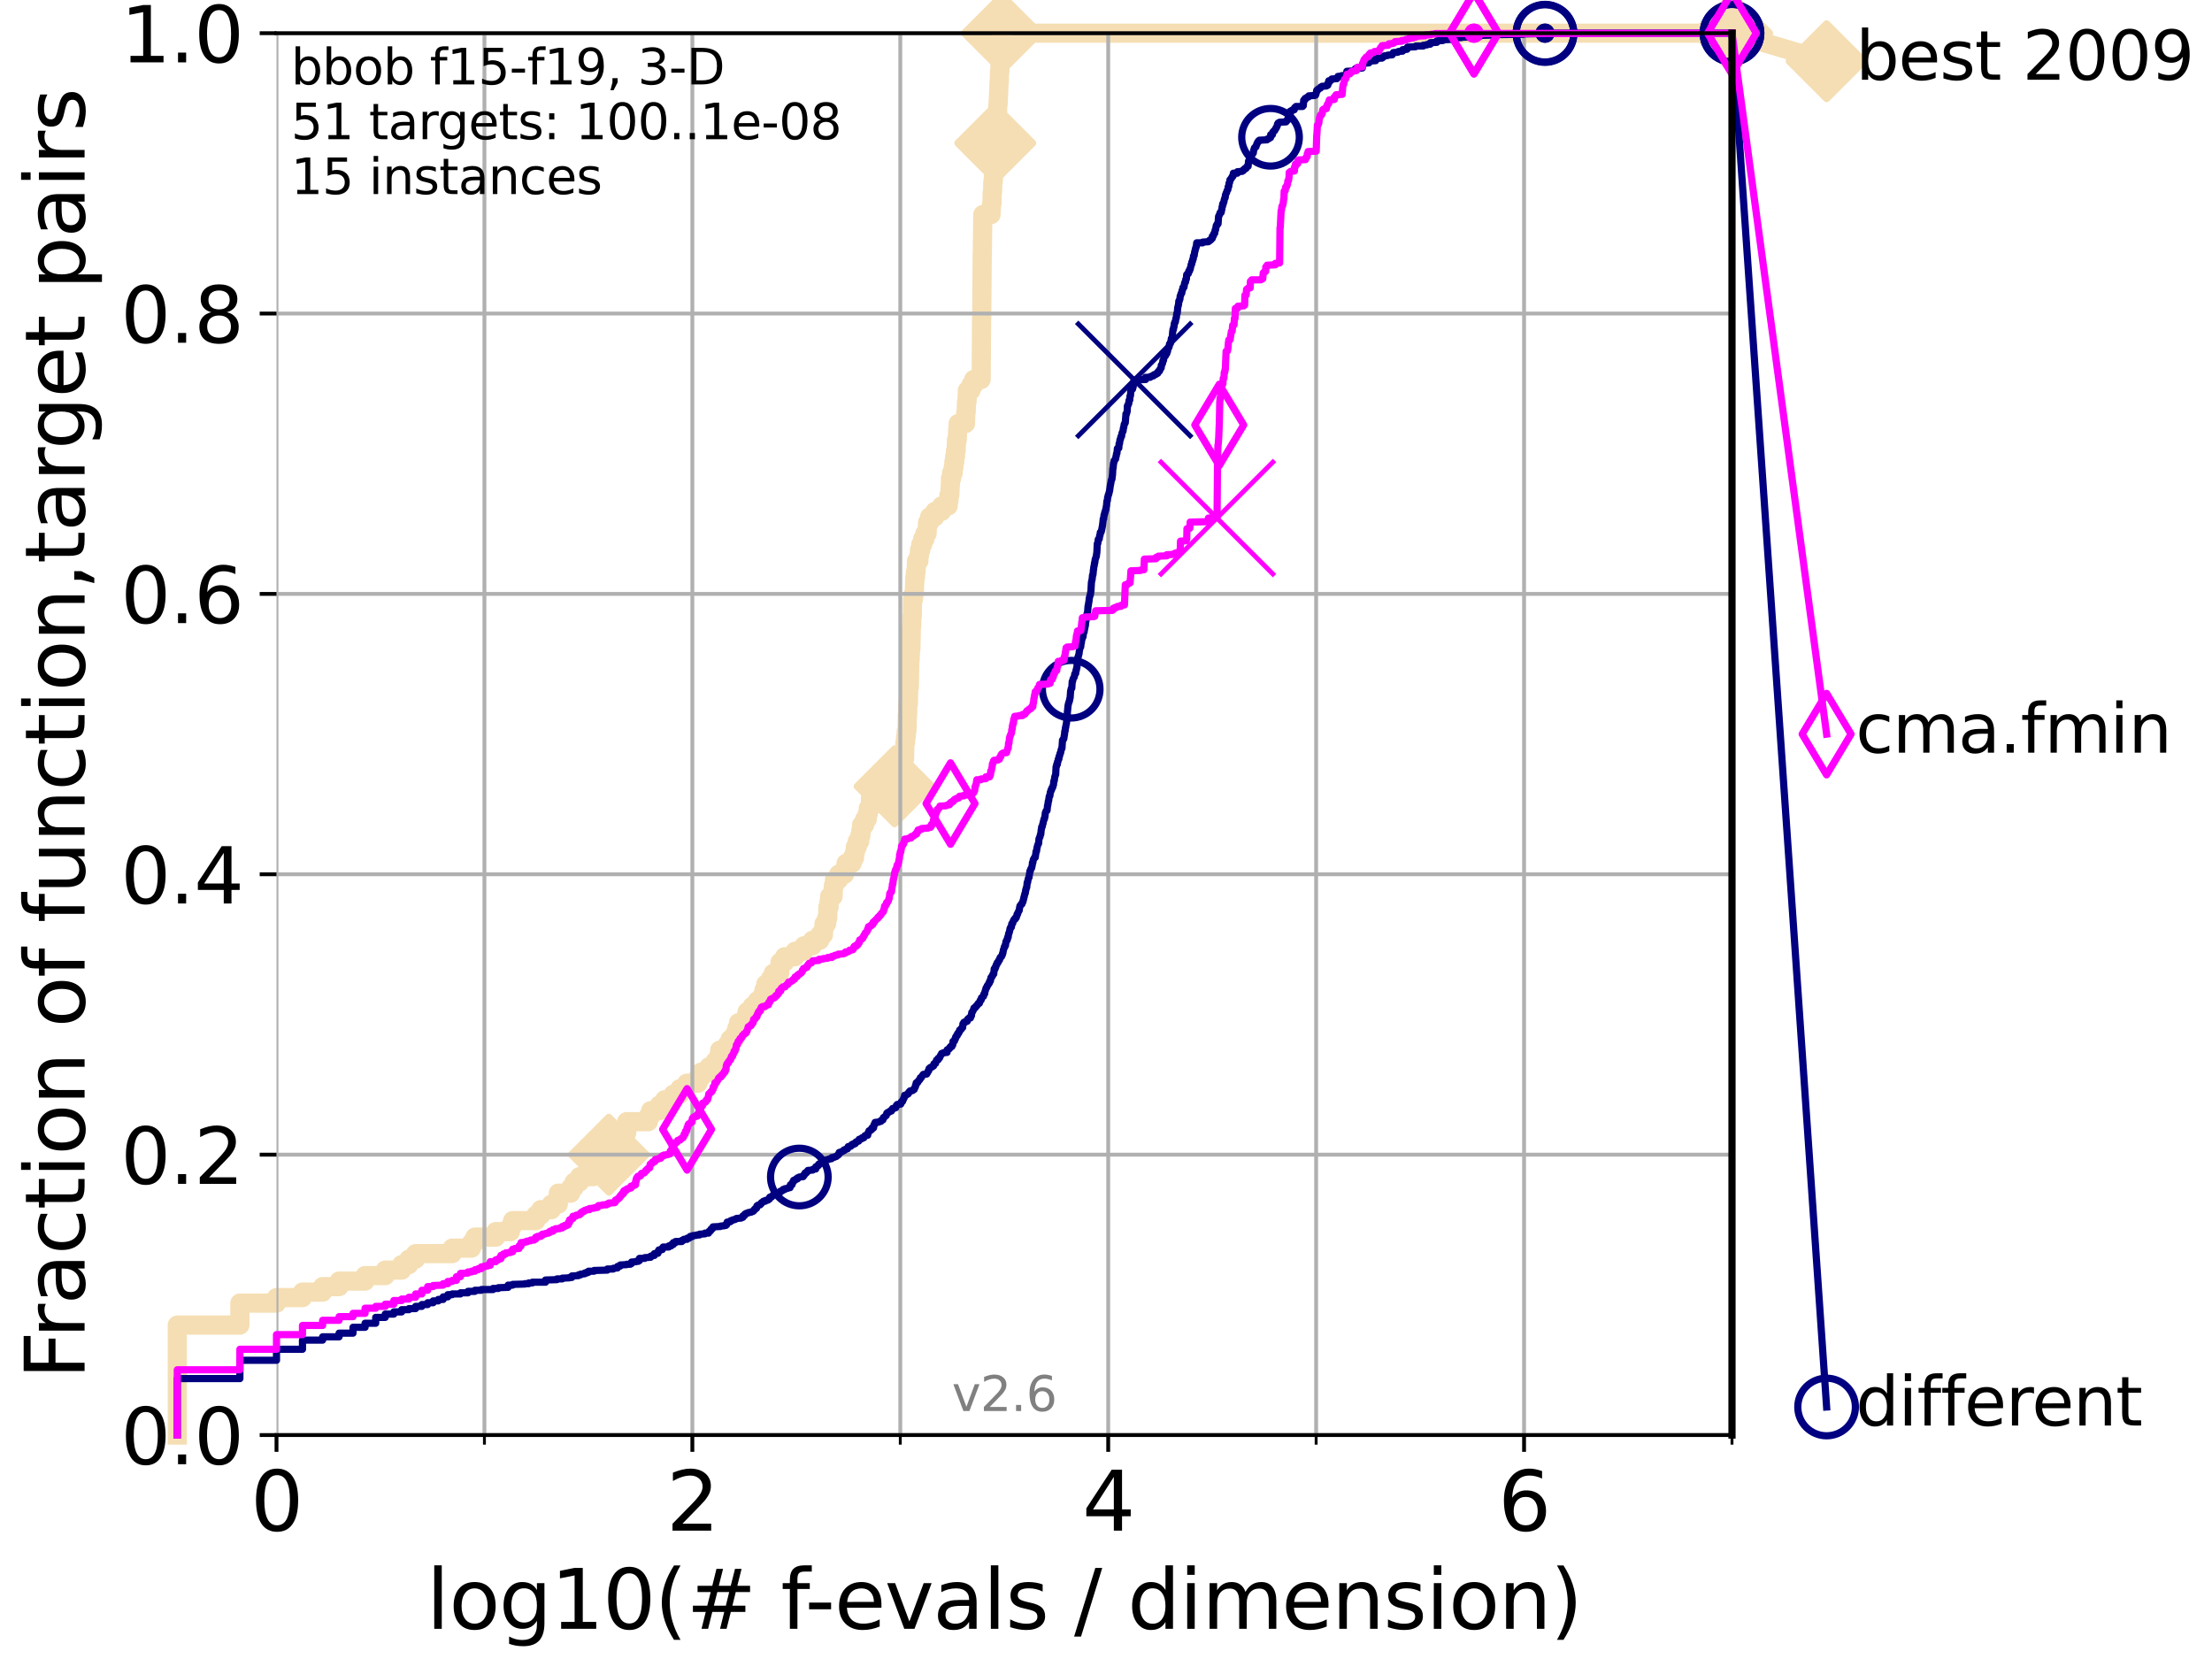 <?xml version="1.0" encoding="utf-8" standalone="no"?>
<!DOCTYPE svg PUBLIC "-//W3C//DTD SVG 1.1//EN"
  "http://www.w3.org/Graphics/SVG/1.1/DTD/svg11.dtd">
<svg height="345.6pt" version="1.1" viewBox="0 0 460.8 345.6" width="460.8pt" xmlns="http://www.w3.org/2000/svg" xmlns:xlink="http://www.w3.org/1999/xlink">
 <defs>
  <style type="text/css">*{stroke-linecap:butt;stroke-linejoin:round;}</style>
 </defs>
 <g id="figure_1">
  <g id="patch_1">
   <path d="M 0 345.6 
L 460.8 345.6 
L 460.8 0 
L 0 0 
z
" style="fill:#ffffff;"/>
  </g>
  <g id="axes_1">
   <g id="patch_2">
    <path d="M 57.6 298.944 
L 360.806 298.944 
L 360.806 6.912 
L 57.6 6.912 
z
" style="fill:#ffffff;"/>
   </g>
   <g id="line2d_1">
    <path d="M 36.933 298.944 
L 36.933 276.04 
L 49.973 276.04 
L 49.973 271.459 
L 57.6 271.459 
L 57.6 270.313 
L 63.012 270.313 
L 63.012 269.168 
L 67.209 269.168 
L 67.209 268.023 
L 70.639 268.023 
L 70.639 266.878 
L 76.051 266.878 
L 76.051 265.733 
L 80.249 265.733 
L 80.249 264.587 
L 83.678 264.587 
L 83.678 263.442 
L 85.184 263.442 
L 85.184 262.297 
L 86.578 262.297 
L 86.578 261.152 
L 94.206 261.152 
L 94.206 260.006 
L 98.223 260.006 
L 98.223 258.861 
L 98.933 258.861 
L 98.933 257.716 
L 103.27 257.716 
L 103.27 256.571 
L 106.327 256.571 
L 106.327 255.426 
L 106.791 255.426 
L 106.791 254.28 
L 111.621 254.28 
L 111.621 253.135 
L 112.657 253.135 
L 112.657 251.99 
L 114.872 251.99 
L 114.872 250.845 
L 116.309 250.845 
L 116.309 248.554 
L 118.89 248.554 
L 118.89 247.409 
L 119.6 247.409 
L 119.6 246.264 
L 120.727 246.264 
L 120.727 245.118 
L 123.564 245.118 
L 123.564 243.973 
L 125.185 243.973 
L 125.185 241.683 
L 126.677 241.683 
L 126.677 240.538 
L 126.836 240.538 
L 126.836 238.247 
L 127.15 238.247 
L 127.15 237.102 
L 129.486 237.102 
L 129.486 235.957 
L 130.553 235.957 
L 130.553 233.666 
L 135.034 233.666 
L 135.034 232.521 
L 135.539 232.521 
L 135.539 231.376 
L 137.341 231.376 
L 137.341 230.231 
L 138.481 230.231 
L 138.481 229.085 
L 140.266 229.085 
L 140.266 227.94 
L 141.611 227.94 
L 141.611 226.795 
L 143.066 226.795 
L 143.066 225.65 
L 145.386 225.65 
L 145.386 224.504 
L 146.023 224.504 
L 146.023 223.359 
L 147.712 223.359 
L 147.712 222.214 
L 148.972 222.214 
L 148.972 221.069 
L 149.736 221.069 
L 149.736 219.924 
L 149.922 219.924 
L 149.922 218.778 
L 151.478 218.778 
L 151.478 217.633 
L 152.107 217.633 
L 152.107 216.488 
L 153.072 216.488 
L 153.072 215.343 
L 153.498 215.343 
L 153.498 214.197 
L 153.84 214.197 
L 153.84 213.052 
L 155.322 213.052 
L 155.322 211.907 
L 155.633 211.907 
L 155.633 210.762 
L 156.697 210.762 
L 156.697 209.617 
L 157.765 209.617 
L 157.765 208.471 
L 158.804 208.471 
L 158.804 207.326 
L 159.176 207.326 
L 159.176 206.181 
L 159.513 206.181 
L 159.513 205.036 
L 160.489 205.036 
L 160.489 203.89 
L 161.087 203.89 
L 161.087 202.745 
L 162.421 202.745 
L 162.492 200.455 
L 163.442 200.455 
L 163.442 199.31 
L 165.615 199.31 
L 165.615 198.164 
L 167.472 198.164 
L 167.472 197.019 
L 169.245 197.019 
L 169.245 195.874 
L 170.773 195.874 
L 170.773 194.729 
L 171.538 194.729 
L 171.538 193.583 
L 171.655 193.583 
L 171.655 192.438 
L 172.201 192.438 
L 172.201 191.293 
L 172.427 191.293 
L 172.455 189.003 
L 172.705 189.003 
L 172.705 187.857 
L 172.829 187.857 
L 172.829 186.712 
L 173.555 186.712 
L 173.621 184.422 
L 173.843 184.422 
L 173.843 183.276 
L 174.694 183.276 
L 174.694 182.131 
L 175.931 182.131 
L 175.931 180.986 
L 176.254 180.986 
L 176.254 179.841 
L 177.524 179.841 
L 177.524 178.696 
L 178.009 178.696 
L 178.009 177.55 
L 178.196 177.55 
L 178.196 176.405 
L 178.593 176.405 
L 178.593 175.26 
L 179.101 175.26 
L 179.101 174.115 
L 179.335 174.115 
L 179.335 172.969 
L 179.49 172.969 
L 179.49 171.824 
L 180.115 171.824 
L 180.115 170.679 
L 180.665 170.679 
L 180.665 169.534 
L 180.872 169.534 
L 180.872 168.389 
L 181.287 168.389 
L 181.366 166.098 
L 182.928 166.098 
L 182.928 164.953 
L 186.301 164.953 
L 186.362 162.662 
L 187.546 162.662 
L 187.546 161.517 
L 187.733 161.517 
L 187.733 160.372 
L 188.065 160.372 
L 188.168 158.082 
L 188.434 158.082 
L 188.511 154.646 
L 188.654 154.646 
L 188.654 153.501 
L 188.783 153.501 
L 188.783 152.355 
L 188.924 152.355 
L 189.017 148.92 
L 189.086 148.92 
L 189.115 146.629 
L 189.224 146.629 
L 189.304 143.194 
L 189.43 143.194 
L 189.531 137.467 
L 189.599 137.467 
L 189.683 135.177 
L 189.756 135.177 
L 189.85 130.596 
L 189.917 130.596 
L 189.983 128.306 
L 190.049 128.306 
L 190.082 124.87 
L 190.278 124.87 
L 190.278 123.725 
L 190.456 123.725 
L 190.537 121.434 
L 190.569 121.434 
L 190.569 120.289 
L 190.707 120.289 
L 190.707 119.144 
L 190.834 119.144 
L 190.923 116.853 
L 191.419 116.853 
L 191.419 115.708 
L 191.547 115.708 
L 191.547 114.563 
L 191.823 114.563 
L 191.823 113.418 
L 192.204 113.418 
L 192.204 112.273 
L 192.687 112.273 
L 192.687 111.127 
L 193.131 111.127 
L 193.233 108.837 
L 193.65 108.837 
L 193.65 107.692 
L 194.737 107.692 
L 194.737 106.546 
L 196.143 106.546 
L 196.143 105.401 
L 197.524 105.401 
L 197.524 104.256 
L 197.689 104.256 
L 197.689 103.111 
L 197.864 103.111 
L 197.972 100.82 
L 198.005 100.82 
L 198.005 99.675 
L 198.233 99.675 
L 198.233 98.53 
L 198.561 98.53 
L 198.561 97.385 
L 198.71 97.385 
L 198.71 96.239 
L 198.879 96.239 
L 198.879 95.094 
L 199.04 95.094 
L 199.04 93.949 
L 199.169 93.949 
L 199.26 91.659 
L 199.407 91.659 
L 199.514 89.368 
L 199.607 89.368 
L 199.607 88.223 
L 201.138 88.223 
L 201.189 85.932 
L 201.262 85.932 
L 201.359 83.642 
L 201.458 83.642 
L 201.515 81.352 
L 202.255 81.352 
L 202.255 80.206 
L 202.839 80.206 
L 202.839 79.061 
L 204.392 79.061 
L 204.482 66.464 
L 204.507 66.464 
L 204.616 52.721 
L 204.634 52.721 
L 204.737 44.704 
L 206.452 44.704 
L 206.559 42.414 
L 206.648 42.414 
L 206.687 40.123 
L 206.761 40.123 
L 206.829 37.833 
L 206.919 37.833 
L 207.004 34.397 
L 207.095 34.397 
L 207.177 32.107 
L 207.23 32.107 
L 207.331 29.816 
L 207.44 29.816 
L 207.522 27.526 
L 207.566 27.526 
L 207.65 25.236 
L 207.762 25.236 
L 207.858 21.8 
L 207.915 21.8 
L 208.023 19.509 
L 208.036 19.509 
L 208.11 17.219 
L 208.162 17.219 
L 208.214 14.929 
L 208.285 14.929 
L 208.393 11.493 
L 208.478 11.493 
L 208.589 9.202 
L 208.632 9.202 
L 208.732 6.912 
L 360.806 6.912 
L 360.806 6.912 
" style="fill:none;stroke:#f5deb3;stroke-linecap:square;stroke-width:4;"/>
   </g>
   <g id="line2d_2">
    <defs>
     <path d="M -0 7.778 
L 7.778 0 
L 0 -7.778 
L -7.778 -0 
z
" id="mc258dc664e" style="stroke:#f5deb3;stroke-linejoin:miter;stroke-width:1.5;"/>
    </defs>
    <g>
     <use style="fill:#f5deb3;stroke:#f5deb3;stroke-linejoin:miter;stroke-width:1.5;" x="126.836" xlink:href="#mc258dc664e" y="240.538"/>
     <use style="fill:#f5deb3;stroke:#f5deb3;stroke-linejoin:miter;stroke-width:1.5;" x="186.362" xlink:href="#mc258dc664e" y="163.808"/>
     <use style="fill:#f5deb3;stroke:#f5deb3;stroke-linejoin:miter;stroke-width:1.5;" x="207.331" xlink:href="#mc258dc664e" y="29.816"/>
     <use style="fill:#f5deb3;stroke:#f5deb3;stroke-linejoin:miter;stroke-width:1.5;" x="208.732" xlink:href="#mc258dc664e" y="6.912"/>
     <use style="fill:#f5deb3;stroke:#f5deb3;stroke-linejoin:miter;stroke-width:1.5;" x="208.732" xlink:href="#mc258dc664e" y="6.912"/>
     <use style="fill:#f5deb3;stroke:#f5deb3;stroke-linejoin:miter;stroke-width:1.5;" x="360.806" xlink:href="#mc258dc664e" y="6.912"/>
    </g>
   </g>
   <g id="line2d_3">
    <path style="fill:none;stroke:#f5deb3;stroke-linecap:square;stroke-width:4;"/>
    <g/>
   </g>
   <g id="line2d_4">
    <path d="M 360.806 6.912 
L 380.515 12.753 
" style="fill:none;stroke:#f5deb3;stroke-linecap:square;stroke-width:4;"/>
    <g>
     <use style="fill:#f5deb3;stroke:#f5deb3;stroke-linejoin:miter;stroke-width:1.5;" x="360.806" xlink:href="#mc258dc664e" y="6.912"/>
     <use style="fill:#f5deb3;stroke:#f5deb3;stroke-linejoin:miter;stroke-width:1.5;" x="380.515" xlink:href="#mc258dc664e" y="12.753"/>
    </g>
   </g>
   <g id="matplotlib.axis_1">
    <g id="xtick_1">
     <g id="line2d_5">
      <path clip-path="url(#p0d2afc95f6)" d="M 57.6 298.944 
L 57.6 6.912 
" style="fill:none;stroke:#b0b0b0;stroke-linecap:square;stroke-width:0.8;"/>
     </g>
     <g id="line2d_6">
      <defs>
       <path d="M 0 0 
L 0 3.5 
" id="mb72cf021bf" style="stroke:#000000;stroke-width:0.8;"/>
      </defs>
      <g>
       <use style="stroke:#000000;stroke-width:0.8;" x="57.6" xlink:href="#mb72cf021bf" y="298.944"/>
      </g>
     </g>
     <g id="text_1">
      <!-- 0 -->
      <g transform="translate(52.192 318.861)scale(0.17 -0.17)">
       <defs>
        <path d="M 2034 4250 
Q 1547 4250 1301 3770 
Q 1056 3291 1056 2328 
Q 1056 1369 1301 889 
Q 1547 409 2034 409 
Q 2525 409 2770 889 
Q 3016 1369 3016 2328 
Q 3016 3291 2770 3770 
Q 2525 4250 2034 4250 
z
M 2034 4750 
Q 2819 4750 3233 4129 
Q 3647 3509 3647 2328 
Q 3647 1150 3233 529 
Q 2819 -91 2034 -91 
Q 1250 -91 836 529 
Q 422 1150 422 2328 
Q 422 3509 836 4129 
Q 1250 4750 2034 4750 
z
" id="DejaVuSans-30" transform="scale(0.016)"/>
       </defs>
       <use xlink:href="#DejaVuSans-30"/>
      </g>
     </g>
    </g>
    <g id="xtick_2">
     <g id="line2d_7">
      <path clip-path="url(#p0d2afc95f6)" d="M 144.23 298.944 
L 144.23 6.912 
" style="fill:none;stroke:#b0b0b0;stroke-linecap:square;stroke-width:0.8;"/>
     </g>
     <g id="line2d_8">
      <g>
       <use style="stroke:#000000;stroke-width:0.8;" x="144.23" xlink:href="#mb72cf021bf" y="298.944"/>
      </g>
     </g>
     <g id="text_2">
      <!-- 2 -->
      <g transform="translate(138.822 318.861)scale(0.17 -0.17)">
       <defs>
        <path d="M 1228 531 
L 3431 531 
L 3431 0 
L 469 0 
L 469 531 
Q 828 903 1448 1529 
Q 2069 2156 2228 2338 
Q 2531 2678 2651 2914 
Q 2772 3150 2772 3378 
Q 2772 3750 2511 3984 
Q 2250 4219 1831 4219 
Q 1534 4219 1204 4116 
Q 875 4013 500 3803 
L 500 4441 
Q 881 4594 1212 4672 
Q 1544 4750 1819 4750 
Q 2544 4750 2975 4387 
Q 3406 4025 3406 3419 
Q 3406 3131 3298 2873 
Q 3191 2616 2906 2266 
Q 2828 2175 2409 1742 
Q 1991 1309 1228 531 
z
" id="DejaVuSans-32" transform="scale(0.016)"/>
       </defs>
       <use xlink:href="#DejaVuSans-32"/>
      </g>
     </g>
    </g>
    <g id="xtick_3">
     <g id="line2d_9">
      <path clip-path="url(#p0d2afc95f6)" d="M 230.861 298.944 
L 230.861 6.912 
" style="fill:none;stroke:#b0b0b0;stroke-linecap:square;stroke-width:0.8;"/>
     </g>
     <g id="line2d_10">
      <g>
       <use style="stroke:#000000;stroke-width:0.8;" x="230.861" xlink:href="#mb72cf021bf" y="298.944"/>
      </g>
     </g>
     <g id="text_3">
      <!-- 4 -->
      <g transform="translate(225.453 318.861)scale(0.17 -0.17)">
       <defs>
        <path d="M 2419 4116 
L 825 1625 
L 2419 1625 
L 2419 4116 
z
M 2253 4666 
L 3047 4666 
L 3047 1625 
L 3713 1625 
L 3713 1100 
L 3047 1100 
L 3047 0 
L 2419 0 
L 2419 1100 
L 313 1100 
L 313 1709 
L 2253 4666 
z
" id="DejaVuSans-34" transform="scale(0.016)"/>
       </defs>
       <use xlink:href="#DejaVuSans-34"/>
      </g>
     </g>
    </g>
    <g id="xtick_4">
     <g id="line2d_11">
      <path clip-path="url(#p0d2afc95f6)" d="M 317.491 298.944 
L 317.491 6.912 
" style="fill:none;stroke:#b0b0b0;stroke-linecap:square;stroke-width:0.8;"/>
     </g>
     <g id="line2d_12">
      <g>
       <use style="stroke:#000000;stroke-width:0.8;" x="317.491" xlink:href="#mb72cf021bf" y="298.944"/>
      </g>
     </g>
     <g id="text_4">
      <!-- 6 -->
      <g transform="translate(312.083 318.861)scale(0.17 -0.17)">
       <defs>
        <path d="M 2113 2584 
Q 1688 2584 1439 2293 
Q 1191 2003 1191 1497 
Q 1191 994 1439 701 
Q 1688 409 2113 409 
Q 2538 409 2786 701 
Q 3034 994 3034 1497 
Q 3034 2003 2786 2293 
Q 2538 2584 2113 2584 
z
M 3366 4563 
L 3366 3988 
Q 3128 4100 2886 4159 
Q 2644 4219 2406 4219 
Q 1781 4219 1451 3797 
Q 1122 3375 1075 2522 
Q 1259 2794 1537 2939 
Q 1816 3084 2150 3084 
Q 2853 3084 3261 2657 
Q 3669 2231 3669 1497 
Q 3669 778 3244 343 
Q 2819 -91 2113 -91 
Q 1303 -91 875 529 
Q 447 1150 447 2328 
Q 447 3434 972 4092 
Q 1497 4750 2381 4750 
Q 2619 4750 2861 4703 
Q 3103 4656 3366 4563 
z
" id="DejaVuSans-36" transform="scale(0.016)"/>
       </defs>
       <use xlink:href="#DejaVuSans-36"/>
      </g>
     </g>
    </g>
    <g id="xtick_5">
     <g id="line2d_13">
      <path clip-path="url(#p0d2afc95f6)" d="M 100.915 298.944 
L 100.915 6.912 
" style="fill:none;stroke:#b0b0b0;stroke-linecap:square;stroke-width:0.8;"/>
     </g>
     <g id="line2d_14">
      <defs>
       <path d="M 0 0 
L 0 2 
" id="m4cbf71c527" style="stroke:#000000;stroke-width:0.6;"/>
      </defs>
      <g>
       <use style="stroke:#000000;stroke-width:0.6;" x="100.915" xlink:href="#m4cbf71c527" y="298.944"/>
      </g>
     </g>
    </g>
    <g id="xtick_6">
     <g id="line2d_15">
      <path clip-path="url(#p0d2afc95f6)" d="M 187.546 298.944 
L 187.546 6.912 
" style="fill:none;stroke:#b0b0b0;stroke-linecap:square;stroke-width:0.8;"/>
     </g>
     <g id="line2d_16">
      <g>
       <use style="stroke:#000000;stroke-width:0.6;" x="187.546" xlink:href="#m4cbf71c527" y="298.944"/>
      </g>
     </g>
    </g>
    <g id="xtick_7">
     <g id="line2d_17">
      <path clip-path="url(#p0d2afc95f6)" d="M 274.176 298.944 
L 274.176 6.912 
" style="fill:none;stroke:#b0b0b0;stroke-linecap:square;stroke-width:0.8;"/>
     </g>
     <g id="line2d_18">
      <g>
       <use style="stroke:#000000;stroke-width:0.6;" x="274.176" xlink:href="#m4cbf71c527" y="298.944"/>
      </g>
     </g>
    </g>
    <g id="xtick_8">
     <g id="line2d_19">
      <path clip-path="url(#p0d2afc95f6)" d="M 360.806 298.944 
L 360.806 6.912 
" style="fill:none;stroke:#b0b0b0;stroke-linecap:square;stroke-width:0.8;"/>
     </g>
     <g id="line2d_20">
      <g>
       <use style="stroke:#000000;stroke-width:0.6;" x="360.806" xlink:href="#m4cbf71c527" y="298.944"/>
      </g>
     </g>
    </g>
    <g id="text_5">
     <!-- log10(# f-evals / dimension) -->
     <g transform="translate(88.823 339.314)scale(0.17 -0.17)">
      <defs>
       <path d="M 603 4863 
L 1178 4863 
L 1178 0 
L 603 0 
L 603 4863 
z
" id="DejaVuSans-6c" transform="scale(0.016)"/>
       <path d="M 1959 3097 
Q 1497 3097 1228 2736 
Q 959 2375 959 1747 
Q 959 1119 1226 758 
Q 1494 397 1959 397 
Q 2419 397 2687 759 
Q 2956 1122 2956 1747 
Q 2956 2369 2687 2733 
Q 2419 3097 1959 3097 
z
M 1959 3584 
Q 2709 3584 3137 3096 
Q 3566 2609 3566 1747 
Q 3566 888 3137 398 
Q 2709 -91 1959 -91 
Q 1206 -91 779 398 
Q 353 888 353 1747 
Q 353 2609 779 3096 
Q 1206 3584 1959 3584 
z
" id="DejaVuSans-6f" transform="scale(0.016)"/>
       <path d="M 2906 1791 
Q 2906 2416 2648 2759 
Q 2391 3103 1925 3103 
Q 1463 3103 1205 2759 
Q 947 2416 947 1791 
Q 947 1169 1205 825 
Q 1463 481 1925 481 
Q 2391 481 2648 825 
Q 2906 1169 2906 1791 
z
M 3481 434 
Q 3481 -459 3084 -895 
Q 2688 -1331 1869 -1331 
Q 1566 -1331 1297 -1286 
Q 1028 -1241 775 -1147 
L 775 -588 
Q 1028 -725 1275 -790 
Q 1522 -856 1778 -856 
Q 2344 -856 2625 -561 
Q 2906 -266 2906 331 
L 2906 616 
Q 2728 306 2450 153 
Q 2172 0 1784 0 
Q 1141 0 747 490 
Q 353 981 353 1791 
Q 353 2603 747 3093 
Q 1141 3584 1784 3584 
Q 2172 3584 2450 3431 
Q 2728 3278 2906 2969 
L 2906 3500 
L 3481 3500 
L 3481 434 
z
" id="DejaVuSans-67" transform="scale(0.016)"/>
       <path d="M 794 531 
L 1825 531 
L 1825 4091 
L 703 3866 
L 703 4441 
L 1819 4666 
L 2450 4666 
L 2450 531 
L 3481 531 
L 3481 0 
L 794 0 
L 794 531 
z
" id="DejaVuSans-31" transform="scale(0.016)"/>
       <path d="M 1984 4856 
Q 1566 4138 1362 3434 
Q 1159 2731 1159 2009 
Q 1159 1288 1364 580 
Q 1569 -128 1984 -844 
L 1484 -844 
Q 1016 -109 783 600 
Q 550 1309 550 2009 
Q 550 2706 781 3412 
Q 1013 4119 1484 4856 
L 1984 4856 
z
" id="DejaVuSans-28" transform="scale(0.016)"/>
       <path d="M 3272 2816 
L 2363 2816 
L 2100 1772 
L 3016 1772 
L 3272 2816 
z
M 2803 4594 
L 2478 3297 
L 3391 3297 
L 3719 4594 
L 4219 4594 
L 3897 3297 
L 4872 3297 
L 4872 2816 
L 3775 2816 
L 3519 1772 
L 4513 1772 
L 4513 1294 
L 3397 1294 
L 3072 0 
L 2572 0 
L 2894 1294 
L 1978 1294 
L 1656 0 
L 1153 0 
L 1478 1294 
L 494 1294 
L 494 1772 
L 1594 1772 
L 1856 2816 
L 850 2816 
L 850 3297 
L 1978 3297 
L 2297 4594 
L 2803 4594 
z
" id="DejaVuSans-23" transform="scale(0.016)"/>
       <path id="DejaVuSans-20" transform="scale(0.016)"/>
       <path d="M 2375 4863 
L 2375 4384 
L 1825 4384 
Q 1516 4384 1395 4259 
Q 1275 4134 1275 3809 
L 1275 3500 
L 2222 3500 
L 2222 3053 
L 1275 3053 
L 1275 0 
L 697 0 
L 697 3053 
L 147 3053 
L 147 3500 
L 697 3500 
L 697 3744 
Q 697 4328 969 4595 
Q 1241 4863 1831 4863 
L 2375 4863 
z
" id="DejaVuSans-66" transform="scale(0.016)"/>
       <path d="M 313 2009 
L 1997 2009 
L 1997 1497 
L 313 1497 
L 313 2009 
z
" id="DejaVuSans-2d" transform="scale(0.016)"/>
       <path d="M 3597 1894 
L 3597 1613 
L 953 1613 
Q 991 1019 1311 708 
Q 1631 397 2203 397 
Q 2534 397 2845 478 
Q 3156 559 3463 722 
L 3463 178 
Q 3153 47 2828 -22 
Q 2503 -91 2169 -91 
Q 1331 -91 842 396 
Q 353 884 353 1716 
Q 353 2575 817 3079 
Q 1281 3584 2069 3584 
Q 2775 3584 3186 3129 
Q 3597 2675 3597 1894 
z
M 3022 2063 
Q 3016 2534 2758 2815 
Q 2500 3097 2075 3097 
Q 1594 3097 1305 2825 
Q 1016 2553 972 2059 
L 3022 2063 
z
" id="DejaVuSans-65" transform="scale(0.016)"/>
       <path d="M 191 3500 
L 800 3500 
L 1894 563 
L 2988 3500 
L 3597 3500 
L 2284 0 
L 1503 0 
L 191 3500 
z
" id="DejaVuSans-76" transform="scale(0.016)"/>
       <path d="M 2194 1759 
Q 1497 1759 1228 1600 
Q 959 1441 959 1056 
Q 959 750 1161 570 
Q 1363 391 1709 391 
Q 2188 391 2477 730 
Q 2766 1069 2766 1631 
L 2766 1759 
L 2194 1759 
z
M 3341 1997 
L 3341 0 
L 2766 0 
L 2766 531 
Q 2569 213 2275 61 
Q 1981 -91 1556 -91 
Q 1019 -91 701 211 
Q 384 513 384 1019 
Q 384 1609 779 1909 
Q 1175 2209 1959 2209 
L 2766 2209 
L 2766 2266 
Q 2766 2663 2505 2880 
Q 2244 3097 1772 3097 
Q 1472 3097 1187 3025 
Q 903 2953 641 2809 
L 641 3341 
Q 956 3463 1253 3523 
Q 1550 3584 1831 3584 
Q 2591 3584 2966 3190 
Q 3341 2797 3341 1997 
z
" id="DejaVuSans-61" transform="scale(0.016)"/>
       <path d="M 2834 3397 
L 2834 2853 
Q 2591 2978 2328 3040 
Q 2066 3103 1784 3103 
Q 1356 3103 1142 2972 
Q 928 2841 928 2578 
Q 928 2378 1081 2264 
Q 1234 2150 1697 2047 
L 1894 2003 
Q 2506 1872 2764 1633 
Q 3022 1394 3022 966 
Q 3022 478 2636 193 
Q 2250 -91 1575 -91 
Q 1294 -91 989 -36 
Q 684 19 347 128 
L 347 722 
Q 666 556 975 473 
Q 1284 391 1588 391 
Q 1994 391 2212 530 
Q 2431 669 2431 922 
Q 2431 1156 2273 1281 
Q 2116 1406 1581 1522 
L 1381 1569 
Q 847 1681 609 1914 
Q 372 2147 372 2553 
Q 372 3047 722 3315 
Q 1072 3584 1716 3584 
Q 2034 3584 2315 3537 
Q 2597 3491 2834 3397 
z
" id="DejaVuSans-73" transform="scale(0.016)"/>
       <path d="M 1625 4666 
L 2156 4666 
L 531 -594 
L 0 -594 
L 1625 4666 
z
" id="DejaVuSans-2f" transform="scale(0.016)"/>
       <path d="M 2906 2969 
L 2906 4863 
L 3481 4863 
L 3481 0 
L 2906 0 
L 2906 525 
Q 2725 213 2448 61 
Q 2172 -91 1784 -91 
Q 1150 -91 751 415 
Q 353 922 353 1747 
Q 353 2572 751 3078 
Q 1150 3584 1784 3584 
Q 2172 3584 2448 3432 
Q 2725 3281 2906 2969 
z
M 947 1747 
Q 947 1113 1208 752 
Q 1469 391 1925 391 
Q 2381 391 2643 752 
Q 2906 1113 2906 1747 
Q 2906 2381 2643 2742 
Q 2381 3103 1925 3103 
Q 1469 3103 1208 2742 
Q 947 2381 947 1747 
z
" id="DejaVuSans-64" transform="scale(0.016)"/>
       <path d="M 603 3500 
L 1178 3500 
L 1178 0 
L 603 0 
L 603 3500 
z
M 603 4863 
L 1178 4863 
L 1178 4134 
L 603 4134 
L 603 4863 
z
" id="DejaVuSans-69" transform="scale(0.016)"/>
       <path d="M 3328 2828 
Q 3544 3216 3844 3400 
Q 4144 3584 4550 3584 
Q 5097 3584 5394 3201 
Q 5691 2819 5691 2113 
L 5691 0 
L 5113 0 
L 5113 2094 
Q 5113 2597 4934 2840 
Q 4756 3084 4391 3084 
Q 3944 3084 3684 2787 
Q 3425 2491 3425 1978 
L 3425 0 
L 2847 0 
L 2847 2094 
Q 2847 2600 2669 2842 
Q 2491 3084 2119 3084 
Q 1678 3084 1418 2786 
Q 1159 2488 1159 1978 
L 1159 0 
L 581 0 
L 581 3500 
L 1159 3500 
L 1159 2956 
Q 1356 3278 1631 3431 
Q 1906 3584 2284 3584 
Q 2666 3584 2933 3390 
Q 3200 3197 3328 2828 
z
" id="DejaVuSans-6d" transform="scale(0.016)"/>
       <path d="M 3513 2113 
L 3513 0 
L 2938 0 
L 2938 2094 
Q 2938 2591 2744 2837 
Q 2550 3084 2163 3084 
Q 1697 3084 1428 2787 
Q 1159 2491 1159 1978 
L 1159 0 
L 581 0 
L 581 3500 
L 1159 3500 
L 1159 2956 
Q 1366 3272 1645 3428 
Q 1925 3584 2291 3584 
Q 2894 3584 3203 3211 
Q 3513 2838 3513 2113 
z
" id="DejaVuSans-6e" transform="scale(0.016)"/>
       <path d="M 513 4856 
L 1013 4856 
Q 1481 4119 1714 3412 
Q 1947 2706 1947 2009 
Q 1947 1309 1714 600 
Q 1481 -109 1013 -844 
L 513 -844 
Q 928 -128 1133 580 
Q 1338 1288 1338 2009 
Q 1338 2731 1133 3434 
Q 928 4138 513 4856 
z
" id="DejaVuSans-29" transform="scale(0.016)"/>
      </defs>
      <use xlink:href="#DejaVuSans-6c"/>
      <use x="27.783" xlink:href="#DejaVuSans-6f"/>
      <use x="88.965" xlink:href="#DejaVuSans-67"/>
      <use x="152.441" xlink:href="#DejaVuSans-31"/>
      <use x="216.064" xlink:href="#DejaVuSans-30"/>
      <use x="279.688" xlink:href="#DejaVuSans-28"/>
      <use x="318.701" xlink:href="#DejaVuSans-23"/>
      <use x="402.49" xlink:href="#DejaVuSans-20"/>
      <use x="434.277" xlink:href="#DejaVuSans-66"/>
      <use x="463.982" xlink:href="#DejaVuSans-2d"/>
      <use x="500.066" xlink:href="#DejaVuSans-65"/>
      <use x="561.59" xlink:href="#DejaVuSans-76"/>
      <use x="620.77" xlink:href="#DejaVuSans-61"/>
      <use x="682.049" xlink:href="#DejaVuSans-6c"/>
      <use x="709.832" xlink:href="#DejaVuSans-73"/>
      <use x="761.932" xlink:href="#DejaVuSans-20"/>
      <use x="793.719" xlink:href="#DejaVuSans-2f"/>
      <use x="827.41" xlink:href="#DejaVuSans-20"/>
      <use x="859.197" xlink:href="#DejaVuSans-64"/>
      <use x="922.674" xlink:href="#DejaVuSans-69"/>
      <use x="950.457" xlink:href="#DejaVuSans-6d"/>
      <use x="1047.869" xlink:href="#DejaVuSans-65"/>
      <use x="1109.393" xlink:href="#DejaVuSans-6e"/>
      <use x="1172.771" xlink:href="#DejaVuSans-73"/>
      <use x="1224.871" xlink:href="#DejaVuSans-69"/>
      <use x="1252.654" xlink:href="#DejaVuSans-6f"/>
      <use x="1313.836" xlink:href="#DejaVuSans-6e"/>
      <use x="1377.215" xlink:href="#DejaVuSans-29"/>
     </g>
    </g>
   </g>
   <g id="matplotlib.axis_2">
    <g id="ytick_1">
     <g id="line2d_21">
      <path clip-path="url(#p0d2afc95f6)" d="M 57.6 298.944 
L 360.806 298.944 
" style="fill:none;stroke:#b0b0b0;stroke-linecap:square;stroke-width:0.8;"/>
     </g>
     <g id="line2d_22">
      <defs>
       <path d="M 0 0 
L -3.5 0 
" id="m116cf065b7" style="stroke:#000000;stroke-width:0.8;"/>
      </defs>
      <g>
       <use style="stroke:#000000;stroke-width:0.8;" x="57.6" xlink:href="#m116cf065b7" y="298.944"/>
      </g>
     </g>
     <g id="text_6">
      <!-- 0.0 -->
      <g transform="translate(25.155 305.023)scale(0.16 -0.16)">
       <defs>
        <path d="M 684 794 
L 1344 794 
L 1344 0 
L 684 0 
L 684 794 
z
" id="DejaVuSans-2e" transform="scale(0.016)"/>
       </defs>
       <use xlink:href="#DejaVuSans-30"/>
       <use x="63.623" xlink:href="#DejaVuSans-2e"/>
       <use x="95.41" xlink:href="#DejaVuSans-30"/>
      </g>
     </g>
    </g>
    <g id="ytick_2">
     <g id="line2d_23">
      <path clip-path="url(#p0d2afc95f6)" d="M 57.6 240.538 
L 360.806 240.538 
" style="fill:none;stroke:#b0b0b0;stroke-linecap:square;stroke-width:0.8;"/>
     </g>
     <g id="line2d_24">
      <g>
       <use style="stroke:#000000;stroke-width:0.8;" x="57.6" xlink:href="#m116cf065b7" y="240.538"/>
      </g>
     </g>
     <g id="text_7">
      <!-- 0.2 -->
      <g transform="translate(25.155 246.616)scale(0.16 -0.16)">
       <use xlink:href="#DejaVuSans-30"/>
       <use x="63.623" xlink:href="#DejaVuSans-2e"/>
       <use x="95.41" xlink:href="#DejaVuSans-32"/>
      </g>
     </g>
    </g>
    <g id="ytick_3">
     <g id="line2d_25">
      <path clip-path="url(#p0d2afc95f6)" d="M 57.6 182.131 
L 360.806 182.131 
" style="fill:none;stroke:#b0b0b0;stroke-linecap:square;stroke-width:0.8;"/>
     </g>
     <g id="line2d_26">
      <g>
       <use style="stroke:#000000;stroke-width:0.8;" x="57.6" xlink:href="#m116cf065b7" y="182.131"/>
      </g>
     </g>
     <g id="text_8">
      <!-- 0.4 -->
      <g transform="translate(25.155 188.21)scale(0.16 -0.16)">
       <use xlink:href="#DejaVuSans-30"/>
       <use x="63.623" xlink:href="#DejaVuSans-2e"/>
       <use x="95.41" xlink:href="#DejaVuSans-34"/>
      </g>
     </g>
    </g>
    <g id="ytick_4">
     <g id="line2d_27">
      <path clip-path="url(#p0d2afc95f6)" d="M 57.6 123.725 
L 360.806 123.725 
" style="fill:none;stroke:#b0b0b0;stroke-linecap:square;stroke-width:0.8;"/>
     </g>
     <g id="line2d_28">
      <g>
       <use style="stroke:#000000;stroke-width:0.8;" x="57.6" xlink:href="#m116cf065b7" y="123.725"/>
      </g>
     </g>
     <g id="text_9">
      <!-- 0.6 -->
      <g transform="translate(25.155 129.804)scale(0.16 -0.16)">
       <use xlink:href="#DejaVuSans-30"/>
       <use x="63.623" xlink:href="#DejaVuSans-2e"/>
       <use x="95.41" xlink:href="#DejaVuSans-36"/>
      </g>
     </g>
    </g>
    <g id="ytick_5">
     <g id="line2d_29">
      <path clip-path="url(#p0d2afc95f6)" d="M 57.6 65.318 
L 360.806 65.318 
" style="fill:none;stroke:#b0b0b0;stroke-linecap:square;stroke-width:0.8;"/>
     </g>
     <g id="line2d_30">
      <g>
       <use style="stroke:#000000;stroke-width:0.8;" x="57.6" xlink:href="#m116cf065b7" y="65.318"/>
      </g>
     </g>
     <g id="text_10">
      <!-- 0.8 -->
      <g transform="translate(25.155 71.397)scale(0.16 -0.16)">
       <defs>
        <path d="M 2034 2216 
Q 1584 2216 1326 1975 
Q 1069 1734 1069 1313 
Q 1069 891 1326 650 
Q 1584 409 2034 409 
Q 2484 409 2743 651 
Q 3003 894 3003 1313 
Q 3003 1734 2745 1975 
Q 2488 2216 2034 2216 
z
M 1403 2484 
Q 997 2584 770 2862 
Q 544 3141 544 3541 
Q 544 4100 942 4425 
Q 1341 4750 2034 4750 
Q 2731 4750 3128 4425 
Q 3525 4100 3525 3541 
Q 3525 3141 3298 2862 
Q 3072 2584 2669 2484 
Q 3125 2378 3379 2068 
Q 3634 1759 3634 1313 
Q 3634 634 3220 271 
Q 2806 -91 2034 -91 
Q 1263 -91 848 271 
Q 434 634 434 1313 
Q 434 1759 690 2068 
Q 947 2378 1403 2484 
z
M 1172 3481 
Q 1172 3119 1398 2916 
Q 1625 2713 2034 2713 
Q 2441 2713 2670 2916 
Q 2900 3119 2900 3481 
Q 2900 3844 2670 4047 
Q 2441 4250 2034 4250 
Q 1625 4250 1398 4047 
Q 1172 3844 1172 3481 
z
" id="DejaVuSans-38" transform="scale(0.016)"/>
       </defs>
       <use xlink:href="#DejaVuSans-30"/>
       <use x="63.623" xlink:href="#DejaVuSans-2e"/>
       <use x="95.41" xlink:href="#DejaVuSans-38"/>
      </g>
     </g>
    </g>
    <g id="ytick_6">
     <g id="line2d_31">
      <path clip-path="url(#p0d2afc95f6)" d="M 57.6 6.912 
L 360.806 6.912 
" style="fill:none;stroke:#b0b0b0;stroke-linecap:square;stroke-width:0.8;"/>
     </g>
     <g id="line2d_32">
      <g>
       <use style="stroke:#000000;stroke-width:0.8;" x="57.6" xlink:href="#m116cf065b7" y="6.912"/>
      </g>
     </g>
     <g id="text_11">
      <!-- 1.0 -->
      <g transform="translate(25.155 12.991)scale(0.16 -0.16)">
       <use xlink:href="#DejaVuSans-31"/>
       <use x="63.623" xlink:href="#DejaVuSans-2e"/>
       <use x="95.41" xlink:href="#DejaVuSans-30"/>
      </g>
     </g>
    </g>
    <g id="text_12">
     <!-- Fraction of function,target pairs -->
     <g transform="translate(17.62 287.313)rotate(-90)scale(0.17 -0.17)">
      <defs>
       <path d="M 628 4666 
L 3309 4666 
L 3309 4134 
L 1259 4134 
L 1259 2759 
L 3109 2759 
L 3109 2228 
L 1259 2228 
L 1259 0 
L 628 0 
L 628 4666 
z
" id="DejaVuSans-46" transform="scale(0.016)"/>
       <path d="M 2631 2963 
Q 2534 3019 2420 3045 
Q 2306 3072 2169 3072 
Q 1681 3072 1420 2755 
Q 1159 2438 1159 1844 
L 1159 0 
L 581 0 
L 581 3500 
L 1159 3500 
L 1159 2956 
Q 1341 3275 1631 3429 
Q 1922 3584 2338 3584 
Q 2397 3584 2469 3576 
Q 2541 3569 2628 3553 
L 2631 2963 
z
" id="DejaVuSans-72" transform="scale(0.016)"/>
       <path d="M 3122 3366 
L 3122 2828 
Q 2878 2963 2633 3030 
Q 2388 3097 2138 3097 
Q 1578 3097 1268 2742 
Q 959 2388 959 1747 
Q 959 1106 1268 751 
Q 1578 397 2138 397 
Q 2388 397 2633 464 
Q 2878 531 3122 666 
L 3122 134 
Q 2881 22 2623 -34 
Q 2366 -91 2075 -91 
Q 1284 -91 818 406 
Q 353 903 353 1747 
Q 353 2603 823 3093 
Q 1294 3584 2113 3584 
Q 2378 3584 2631 3529 
Q 2884 3475 3122 3366 
z
" id="DejaVuSans-63" transform="scale(0.016)"/>
       <path d="M 1172 4494 
L 1172 3500 
L 2356 3500 
L 2356 3053 
L 1172 3053 
L 1172 1153 
Q 1172 725 1289 603 
Q 1406 481 1766 481 
L 2356 481 
L 2356 0 
L 1766 0 
Q 1100 0 847 248 
Q 594 497 594 1153 
L 594 3053 
L 172 3053 
L 172 3500 
L 594 3500 
L 594 4494 
L 1172 4494 
z
" id="DejaVuSans-74" transform="scale(0.016)"/>
       <path d="M 544 1381 
L 544 3500 
L 1119 3500 
L 1119 1403 
Q 1119 906 1312 657 
Q 1506 409 1894 409 
Q 2359 409 2629 706 
Q 2900 1003 2900 1516 
L 2900 3500 
L 3475 3500 
L 3475 0 
L 2900 0 
L 2900 538 
Q 2691 219 2414 64 
Q 2138 -91 1772 -91 
Q 1169 -91 856 284 
Q 544 659 544 1381 
z
M 1991 3584 
L 1991 3584 
z
" id="DejaVuSans-75" transform="scale(0.016)"/>
       <path d="M 750 794 
L 1409 794 
L 1409 256 
L 897 -744 
L 494 -744 
L 750 256 
L 750 794 
z
" id="DejaVuSans-2c" transform="scale(0.016)"/>
       <path d="M 1159 525 
L 1159 -1331 
L 581 -1331 
L 581 3500 
L 1159 3500 
L 1159 2969 
Q 1341 3281 1617 3432 
Q 1894 3584 2278 3584 
Q 2916 3584 3314 3078 
Q 3713 2572 3713 1747 
Q 3713 922 3314 415 
Q 2916 -91 2278 -91 
Q 1894 -91 1617 61 
Q 1341 213 1159 525 
z
M 3116 1747 
Q 3116 2381 2855 2742 
Q 2594 3103 2138 3103 
Q 1681 3103 1420 2742 
Q 1159 2381 1159 1747 
Q 1159 1113 1420 752 
Q 1681 391 2138 391 
Q 2594 391 2855 752 
Q 3116 1113 3116 1747 
z
" id="DejaVuSans-70" transform="scale(0.016)"/>
      </defs>
      <use xlink:href="#DejaVuSans-46"/>
      <use x="50.27" xlink:href="#DejaVuSans-72"/>
      <use x="91.383" xlink:href="#DejaVuSans-61"/>
      <use x="152.662" xlink:href="#DejaVuSans-63"/>
      <use x="207.643" xlink:href="#DejaVuSans-74"/>
      <use x="246.852" xlink:href="#DejaVuSans-69"/>
      <use x="274.635" xlink:href="#DejaVuSans-6f"/>
      <use x="335.816" xlink:href="#DejaVuSans-6e"/>
      <use x="399.195" xlink:href="#DejaVuSans-20"/>
      <use x="430.982" xlink:href="#DejaVuSans-6f"/>
      <use x="492.164" xlink:href="#DejaVuSans-66"/>
      <use x="527.369" xlink:href="#DejaVuSans-20"/>
      <use x="559.156" xlink:href="#DejaVuSans-66"/>
      <use x="594.361" xlink:href="#DejaVuSans-75"/>
      <use x="657.74" xlink:href="#DejaVuSans-6e"/>
      <use x="721.119" xlink:href="#DejaVuSans-63"/>
      <use x="776.1" xlink:href="#DejaVuSans-74"/>
      <use x="815.309" xlink:href="#DejaVuSans-69"/>
      <use x="843.092" xlink:href="#DejaVuSans-6f"/>
      <use x="904.273" xlink:href="#DejaVuSans-6e"/>
      <use x="967.652" xlink:href="#DejaVuSans-2c"/>
      <use x="999.439" xlink:href="#DejaVuSans-74"/>
      <use x="1038.648" xlink:href="#DejaVuSans-61"/>
      <use x="1099.928" xlink:href="#DejaVuSans-72"/>
      <use x="1139.291" xlink:href="#DejaVuSans-67"/>
      <use x="1202.768" xlink:href="#DejaVuSans-65"/>
      <use x="1264.291" xlink:href="#DejaVuSans-74"/>
      <use x="1303.5" xlink:href="#DejaVuSans-20"/>
      <use x="1335.287" xlink:href="#DejaVuSans-70"/>
      <use x="1398.764" xlink:href="#DejaVuSans-61"/>
      <use x="1460.043" xlink:href="#DejaVuSans-69"/>
      <use x="1487.826" xlink:href="#DejaVuSans-72"/>
      <use x="1528.939" xlink:href="#DejaVuSans-73"/>
     </g>
    </g>
   </g>
   <g id="line2d_33">
    <defs>
     <path d="M 0 1.5 
C 0.398 1.5 0.779 1.342 1.061 1.061 
C 1.342 0.779 1.5 0.398 1.5 0 
C 1.5 -0.398 1.342 -0.779 1.061 -1.061 
C 0.779 -1.342 0.398 -1.5 0 -1.5 
C -0.398 -1.5 -0.779 -1.342 -1.061 -1.061 
C -1.342 -0.779 -1.5 -0.398 -1.5 0 
C -1.5 0.398 -1.342 0.779 -1.061 1.061 
C -0.779 1.342 -0.398 1.5 0 1.5 
z
" id="mecee1ee7cb" style="stroke:#f5deb3;"/>
    </defs>
    <g>
     <use style="fill:#f5deb3;stroke:#f5deb3;" x="208.732" xlink:href="#mecee1ee7cb" y="6.912"/>
     <use style="fill:#f5deb3;stroke:#f5deb3;" x="208.732" xlink:href="#mecee1ee7cb" y="6.912"/>
    </g>
   </g>
   <g id="line2d_34">
    <defs>
     <path d="M 0 1.5 
C 0.398 1.5 0.779 1.342 1.061 1.061 
C 1.342 0.779 1.5 0.398 1.5 0 
C 1.5 -0.398 1.342 -0.779 1.061 -1.061 
C 0.779 -1.342 0.398 -1.5 0 -1.5 
C -0.398 -1.5 -0.779 -1.342 -1.061 -1.061 
C -1.342 -0.779 -1.5 -0.398 -1.5 0 
C -1.5 0.398 -1.342 0.779 -1.061 1.061 
C -0.779 1.342 -0.398 1.5 0 1.5 
z
" id="mca5c697c32" style="stroke:#000080;"/>
    </defs>
    <g>
     <use style="fill:#000080;stroke:#000080;" x="321.854" xlink:href="#mca5c697c32" y="6.912"/>
     <use style="fill:#000080;stroke:#000080;" x="321.854" xlink:href="#mca5c697c32" y="6.912"/>
    </g>
   </g>
   <g id="line2d_35">
    <path d="M 36.933 298.944 
L 36.933 287.186 
L 49.973 287.186 
L 49.973 283.369 
L 57.6 283.369 
L 57.6 281.079 
L 63.012 281.079 
L 63.012 279.17 
L 67.209 279.17 
L 67.209 278.483 
L 70.639 278.483 
L 70.639 277.719 
L 73.539 277.719 
L 73.539 276.498 
L 76.051 276.498 
L 76.051 275.658 
L 78.267 275.658 
L 78.267 274.436 
L 80.249 274.436 
L 80.249 273.749 
L 82.042 273.749 
L 82.042 273.291 
L 83.678 273.291 
L 83.678 272.833 
L 85.184 272.833 
L 85.184 272.604 
L 86.578 272.604 
L 86.578 272.146 
L 87.876 272.146 
L 87.876 271.764 
L 89.09 271.764 
L 89.09 271.382 
L 90.231 271.382 
L 90.231 271.001 
L 91.306 271.001 
L 91.306 270.695 
L 92.323 270.695 
L 92.323 270.161 
L 93.288 270.161 
L 93.288 269.703 
L 94.206 269.703 
L 94.206 269.55 
L 95.917 269.55 
L 95.917 269.321 
L 97.485 269.321 
L 97.485 269.015 
L 98.933 269.015 
L 98.933 268.786 
L 100.277 268.786 
L 100.277 268.634 
L 102.708 268.634 
L 102.708 268.405 
L 103.815 268.405 
L 103.815 268.252 
L 105.851 268.176 
L 105.851 267.718 
L 106.791 267.718 
L 106.791 267.565 
L 109.361 267.489 
L 109.361 267.412 
L 110.145 267.412 
L 110.145 267.259 
L 110.897 267.259 
L 110.897 267.107 
L 113.638 267.107 
L 113.638 266.649 
L 116.03 266.572 
L 116.03 266.42 
L 117.121 266.42 
L 117.121 266.267 
L 118.647 266.191 
L 118.647 266.114 
L 119.129 266.114 
L 119.129 265.809 
L 120.507 265.733 
L 120.507 265.58 
L 120.944 265.58 
L 120.944 265.427 
L 121.79 265.351 
L 121.79 265.198 
L 122.199 265.198 
L 122.199 265.045 
L 122.599 265.045 
L 122.599 264.816 
L 123.751 264.816 
L 123.751 264.664 
L 126.517 264.587 
L 126.517 264.358 
L 127.761 264.358 
L 127.761 264.206 
L 128.643 264.129 
L 128.643 263.824 
L 129.209 263.747 
L 129.209 263.518 
L 130.553 263.442 
L 130.553 263.366 
L 131.316 263.366 
L 131.316 263.213 
L 131.564 263.213 
L 131.564 262.908 
L 132.523 262.831 
L 132.523 262.755 
L 132.984 262.755 
L 132.984 262.602 
L 133.211 262.602 
L 133.211 262.144 
L 134.305 262.144 
L 134.305 261.991 
L 135.539 261.915 
L 135.539 261.686 
L 135.933 261.61 
L 135.933 261.533 
L 136.319 261.533 
L 136.319 261.152 
L 137.067 261.075 
L 137.067 260.694 
L 137.25 260.694 
L 137.25 260.388 
L 137.963 260.312 
L 137.963 260.006 
L 138.138 260.006 
L 138.138 259.777 
L 139.314 259.777 
L 139.314 259.548 
L 139.796 259.548 
L 139.796 259.319 
L 140.266 259.243 
L 140.266 258.861 
L 140.725 258.861 
L 140.725 258.632 
L 142.038 258.632 
L 142.038 258.403 
L 142.456 258.327 
L 142.456 258.174 
L 143.133 258.174 
L 143.133 257.945 
L 143.528 257.945 
L 143.528 257.792 
L 143.786 257.792 
L 143.786 257.563 
L 144.293 257.563 
L 144.293 257.411 
L 145.148 257.334 
L 145.148 257.258 
L 145.736 257.258 
L 145.736 257.105 
L 146.86 257.029 
L 146.86 256.876 
L 147.608 256.876 
L 147.712 256.494 
L 148.022 256.418 
L 148.125 256.036 
L 148.428 255.96 
L 148.528 255.578 
L 150.061 255.502 
L 150.061 255.426 
L 150.871 255.349 
L 150.871 255.273 
L 151.22 255.273 
L 151.22 255.12 
L 151.392 255.12 
L 151.478 254.586 
L 152.148 254.509 
L 152.23 254.28 
L 152.636 254.204 
L 152.636 254.128 
L 153.111 254.051 
L 153.111 253.975 
L 153.421 253.899 
L 153.421 253.822 
L 154.396 253.746 
L 154.396 253.669 
L 154.758 253.593 
L 154.758 253.288 
L 155.113 253.211 
L 155.183 252.906 
L 155.461 252.83 
L 155.461 252.753 
L 155.871 252.677 
L 155.871 252.601 
L 156.469 252.524 
L 156.469 252.448 
L 156.858 252.372 
L 156.858 252.295 
L 157.049 252.219 
L 157.112 251.99 
L 157.238 251.913 
L 157.238 251.837 
L 157.426 251.837 
L 157.426 251.684 
L 157.611 251.684 
L 157.673 251.226 
L 157.856 251.15 
L 157.856 251.074 
L 158.336 250.997 
L 158.336 250.845 
L 158.572 250.768 
L 158.63 250.539 
L 158.862 250.463 
L 158.862 250.387 
L 159.034 250.31 
L 159.034 250.234 
L 159.429 250.234 
L 159.429 250.081 
L 159.98 250.005 
L 160.089 249.776 
L 160.303 249.776 
L 160.357 249.394 
L 160.778 249.318 
L 160.881 249.089 
L 161.087 249.012 
L 161.087 248.936 
L 161.492 248.86 
L 161.492 248.783 
L 162.084 248.707 
L 162.181 248.554 
L 162.421 248.478 
L 162.516 248.172 
L 162.892 248.096 
L 162.892 248.02 
L 163.031 248.02 
L 163.123 247.791 
L 163.487 247.791 
L 163.487 247.638 
L 164.064 247.562 
L 164.064 247.485 
L 164.581 247.409 
L 164.666 246.798 
L 165.001 246.798 
L 165.084 246.416 
L 165.167 246.34 
L 165.167 246.187 
L 165.29 246.187 
L 165.331 245.882 
L 165.695 245.806 
L 165.695 245.729 
L 165.855 245.653 
L 165.855 245.577 
L 166.131 245.577 
L 166.17 245.348 
L 166.518 245.271 
L 166.518 245.195 
L 167.307 245.118 
L 167.307 244.889 
L 167.49 244.889 
L 167.526 244.66 
L 167.707 244.584 
L 167.707 244.355 
L 167.957 244.355 
L 168.028 244.126 
L 168.274 244.05 
L 168.309 243.821 
L 169.294 243.744 
L 169.327 243.592 
L 169.945 243.515 
L 169.945 243.057 
L 170.262 242.981 
L 170.262 242.904 
L 170.387 242.904 
L 170.387 242.752 
L 170.542 242.752 
L 170.542 242.523 
L 170.819 242.446 
L 170.819 242.37 
L 171.001 242.37 
L 171.062 242.065 
L 171.241 242.065 
L 171.241 241.912 
L 171.449 241.912 
L 171.449 241.759 
L 172.173 241.683 
L 172.173 241.606 
L 172.649 241.53 
L 172.649 241.454 
L 173.222 241.377 
L 173.249 241.148 
L 173.83 241.072 
L 173.83 240.996 
L 174.216 240.919 
L 174.317 240.767 
L 174.519 240.69 
L 174.569 240.538 
L 174.718 240.538 
L 174.817 240.08 
L 175.232 240.003 
L 175.232 239.927 
L 175.567 239.85 
L 175.567 239.774 
L 175.826 239.698 
L 175.826 239.545 
L 176.174 239.469 
L 176.174 239.392 
L 176.56 239.316 
L 176.627 239.011 
L 176.694 239.011 
L 176.694 238.858 
L 177.244 238.782 
L 177.244 238.629 
L 177.395 238.629 
L 177.503 238.4 
L 177.821 238.4 
L 177.821 238.247 
L 178.154 238.247 
L 178.154 238.094 
L 178.339 238.018 
L 178.339 237.865 
L 178.684 237.789 
L 178.684 237.713 
L 178.884 237.713 
L 178.983 237.331 
L 179.471 237.255 
L 179.567 237.026 
L 179.946 237.026 
L 179.946 236.873 
L 180.059 236.873 
L 180.059 236.72 
L 180.189 236.644 
L 180.189 236.567 
L 180.755 236.491 
L 180.845 235.957 
L 180.97 235.88 
L 181.023 235.575 
L 181.27 235.499 
L 181.27 235.422 
L 181.444 235.422 
L 181.444 235.27 
L 181.634 235.27 
L 181.651 234.964 
L 181.974 234.964 
L 182.075 234.277 
L 182.275 234.201 
L 182.292 233.819 
L 183.103 233.743 
L 183.103 233.666 
L 183.527 233.59 
L 183.605 233.361 
L 183.927 233.285 
L 184.018 232.826 
L 184.213 232.75 
L 184.213 232.674 
L 184.377 232.597 
L 184.481 232.445 
L 184.628 232.368 
L 184.73 231.91 
L 184.89 231.834 
L 184.89 231.758 
L 185.219 231.681 
L 185.304 231.529 
L 185.696 231.452 
L 185.696 231.223 
L 185.847 231.223 
L 185.943 230.918 
L 186.375 230.841 
L 186.375 230.765 
L 186.6 230.765 
L 186.693 230.46 
L 186.719 230.46 
L 186.758 230.231 
L 186.914 230.231 
L 186.914 230.078 
L 187.652 230.002 
L 187.751 229.543 
L 188.01 229.467 
L 188.059 229.162 
L 188.181 229.085 
L 188.241 228.78 
L 188.362 228.704 
L 188.445 228.169 
L 188.836 228.093 
L 188.836 228.016 
L 189.08 227.94 
L 189.08 227.864 
L 189.207 227.864 
L 189.299 227.558 
L 189.435 227.482 
L 189.435 227.406 
L 189.582 227.406 
L 189.582 227.253 
L 190.137 227.177 
L 190.191 227.024 
L 190.451 226.948 
L 190.558 226.566 
L 190.664 226.49 
L 190.728 226.031 
L 190.834 226.031 
L 190.865 225.573 
L 191.178 225.497 
L 191.281 225.192 
L 191.425 225.115 
L 191.476 224.963 
L 191.567 224.963 
L 191.638 224.734 
L 191.728 224.734 
L 191.728 224.504 
L 191.968 224.428 
L 192.057 224.199 
L 192.126 224.123 
L 192.214 223.97 
L 192.331 223.894 
L 192.331 223.817 
L 193.056 223.741 
L 193.103 223.512 
L 193.242 223.436 
L 193.325 223.13 
L 193.472 223.054 
L 193.545 222.596 
L 193.736 222.519 
L 193.799 222.367 
L 194.146 222.29 
L 194.243 222.138 
L 194.479 222.061 
L 194.557 221.603 
L 194.899 221.527 
L 194.942 221.221 
L 195.026 221.145 
L 195.093 220.84 
L 195.443 220.763 
L 195.451 220.458 
L 195.729 220.382 
L 195.818 220.076 
L 195.867 220.076 
L 195.971 219.771 
L 196.075 219.695 
L 196.147 219.465 
L 196.5 219.389 
L 196.5 219.313 
L 197.294 219.236 
L 197.301 218.702 
L 197.539 218.626 
L 197.539 218.549 
L 197.788 218.473 
L 197.882 218.168 
L 198.019 218.091 
L 198.019 218.015 
L 198.297 218.015 
L 198.311 217.709 
L 198.487 217.633 
L 198.529 216.946 
L 198.835 216.87 
L 198.938 216.412 
L 199.04 216.412 
L 199.074 216.03 
L 199.223 215.953 
L 199.223 215.801 
L 199.417 215.724 
L 199.464 215.343 
L 199.689 215.266 
L 199.696 215.037 
L 199.814 215.037 
L 199.911 214.579 
L 200.176 214.503 
L 200.234 214.274 
L 200.348 214.274 
L 200.348 214.121 
L 200.544 214.045 
L 200.594 213.281 
L 200.725 213.205 
L 200.781 212.976 
L 201.058 212.976 
L 201.058 212.823 
L 201.5 212.747 
L 201.601 212.289 
L 201.772 212.212 
L 201.772 212.136 
L 202.163 212.06 
L 202.255 211.602 
L 202.369 211.602 
L 202.437 210.914 
L 202.551 210.838 
L 202.635 210.685 
L 202.675 210.609 
L 202.764 210.38 
L 202.798 210.38 
L 202.887 209.998 
L 203.178 209.922 
L 203.287 209.617 
L 203.493 209.54 
L 203.541 209.388 
L 203.653 209.311 
L 203.728 209.082 
L 204.022 209.006 
L 204.059 208.7 
L 204.137 208.7 
L 204.199 208.395 
L 204.395 208.319 
L 204.451 207.861 
L 204.619 207.784 
L 204.71 207.632 
L 204.88 207.555 
L 204.95 207.097 
L 205.123 207.021 
L 205.202 206.486 
L 205.251 206.41 
L 205.358 206.028 
L 205.402 205.952 
L 205.421 205.799 
L 205.561 205.723 
L 205.662 205.341 
L 205.781 205.265 
L 205.881 205.036 
L 205.994 204.959 
L 206.027 204.73 
L 206.13 204.73 
L 206.191 204.349 
L 206.325 204.349 
L 206.422 203.661 
L 206.582 203.585 
L 206.591 203.432 
L 206.732 203.356 
L 206.831 202.974 
L 207.015 202.898 
L 207.113 201.829 
L 207.298 201.829 
L 207.342 201.447 
L 207.442 201.447 
L 207.533 200.989 
L 207.676 200.913 
L 207.745 200.531 
L 207.945 200.455 
L 208.051 200.073 
L 208.214 199.997 
L 208.314 199.539 
L 208.422 199.462 
L 208.422 199.386 
L 208.611 199.31 
L 208.722 199.004 
L 208.799 198.928 
L 208.867 198.546 
L 208.92 198.546 
L 209.028 197.859 
L 209.032 197.859 
L 209.132 197.63 
L 209.176 197.554 
L 209.219 197.248 
L 209.322 197.248 
L 209.358 196.943 
L 209.467 196.943 
L 209.545 196.179 
L 209.635 196.179 
L 209.685 195.874 
L 209.839 195.798 
L 209.904 195.263 
L 210.018 195.263 
L 210.109 194.5 
L 210.196 194.423 
L 210.282 194.042 
L 210.309 194.042 
L 210.406 193.431 
L 210.491 193.431 
L 210.543 193.125 
L 210.697 193.125 
L 210.77 192.438 
L 210.956 192.362 
L 211.028 191.98 
L 211.085 191.98 
L 211.125 191.751 
L 211.249 191.675 
L 211.26 191.522 
L 211.507 191.446 
L 211.507 191.217 
L 211.713 191.14 
L 211.8 190.759 
L 211.855 190.682 
L 211.872 190.453 
L 211.972 190.453 
L 212.071 190.071 
L 212.135 189.995 
L 212.223 189.766 
L 212.314 189.69 
L 212.425 188.926 
L 212.482 188.85 
L 212.482 188.697 
L 212.601 188.621 
L 212.7 188.392 
L 212.9 188.315 
L 212.994 187.934 
L 213.101 187.857 
L 213.162 187.476 
L 213.22 187.399 
L 213.287 186.941 
L 213.335 186.941 
L 213.43 186.407 
L 213.459 186.407 
L 213.519 186.101 
L 213.578 186.101 
L 213.685 185.338 
L 213.735 185.338 
L 213.791 184.956 
L 213.881 184.88 
L 213.989 183.811 
L 214.069 183.811 
L 214.175 183.2 
L 214.185 183.2 
L 214.257 182.895 
L 214.357 182.818 
L 214.459 182.055 
L 214.474 182.055 
L 214.552 181.444 
L 214.639 181.444 
L 214.716 181.062 
L 214.754 181.062 
L 214.837 180.833 
L 214.904 180.833 
L 214.998 180.375 
L 215.027 180.299 
L 215.082 179.688 
L 215.166 179.688 
L 215.255 179.077 
L 215.335 179.001 
L 215.395 178.848 
L 215.464 178.772 
L 215.464 178.696 
L 215.659 178.619 
L 215.752 177.932 
L 215.78 177.856 
L 215.816 177.398 
L 215.927 177.321 
L 216.032 176.558 
L 216.043 176.558 
L 216.142 176.176 
L 216.17 176.1 
L 216.274 175.794 
L 216.36 175.718 
L 216.442 174.725 
L 216.482 174.725 
L 216.563 174.42 
L 216.646 174.344 
L 216.742 173.809 
L 216.813 173.809 
L 216.908 172.817 
L 216.953 172.74 
L 216.995 172.282 
L 217.118 172.206 
L 217.216 171.671 
L 217.276 171.595 
L 217.363 171.061 
L 217.415 170.984 
L 217.491 170.603 
L 217.573 170.603 
L 217.652 170.145 
L 217.684 170.145 
L 217.765 169.305 
L 217.823 169.228 
L 217.92 168.923 
L 218.119 168.847 
L 218.227 167.778 
L 218.284 167.701 
L 218.389 166.862 
L 218.445 166.862 
L 218.553 166.022 
L 218.582 166.022 
L 218.582 165.869 
L 218.71 165.793 
L 218.8 165.029 
L 218.883 164.953 
L 218.943 164.571 
L 219.056 164.571 
L 219.154 164.113 
L 219.294 164.037 
L 219.402 163.579 
L 219.455 163.502 
L 219.522 162.739 
L 219.62 162.662 
L 219.729 161.823 
L 219.784 161.746 
L 219.883 161.364 
L 219.917 161.364 
L 219.999 159.761 
L 220.073 159.685 
L 220.133 159.227 
L 220.272 159.227 
L 220.301 158.692 
L 220.397 158.616 
L 220.476 158.082 
L 220.597 158.082 
L 220.632 157.547 
L 220.738 157.471 
L 220.828 156.936 
L 220.932 156.86 
L 221.04 156.249 
L 221.103 156.173 
L 221.162 155.867 
L 221.229 155.867 
L 221.338 154.188 
L 221.497 154.111 
L 221.532 153.882 
L 221.615 153.882 
L 221.723 153.119 
L 221.754 153.043 
L 221.808 152.355 
L 221.883 152.279 
L 221.966 151.516 
L 222.002 151.516 
L 222.096 150.905 
L 222.138 150.828 
L 222.226 150.065 
L 222.264 150.065 
L 222.372 148.156 
L 222.384 148.156 
L 222.488 147.011 
L 222.496 147.011 
L 222.589 146.553 
L 222.619 146.477 
L 222.7 146.171 
L 222.768 146.095 
L 222.877 145.484 
L 222.925 145.408 
L 223.036 143.881 
L 223.076 143.804 
L 223.159 143.423 
L 223.278 143.346 
L 223.362 141.972 
L 223.451 141.896 
L 223.559 141.361 
L 223.616 141.285 
L 223.706 141.132 
L 223.783 141.056 
L 223.881 140.521 
L 223.894 140.521 
L 223.894 140.369 
L 224.082 140.292 
L 224.156 139.605 
L 224.224 139.605 
L 224.297 139.071 
L 224.346 139.071 
L 224.452 137.315 
L 224.458 137.315 
L 224.561 136.857 
L 224.63 136.78 
L 224.738 136.322 
L 224.778 136.246 
L 224.862 135.482 
L 224.905 135.406 
L 224.94 134.872 
L 225.123 134.795 
L 225.231 133.879 
L 225.275 133.879 
L 225.346 133.116 
L 225.423 133.116 
L 225.527 132.658 
L 225.618 132.658 
L 225.704 131.741 
L 225.839 131.665 
L 225.947 130.902 
L 225.979 130.902 
L 226.055 130.367 
L 226.097 130.367 
L 226.181 129.451 
L 226.229 129.375 
L 226.33 128.458 
L 226.359 128.458 
L 226.467 127.771 
L 226.555 127.695 
L 226.664 126.244 
L 226.697 126.244 
L 226.806 125.481 
L 226.837 125.404 
L 226.935 124.488 
L 226.984 124.412 
L 227.067 124.03 
L 227.136 123.954 
L 227.237 123.19 
L 227.261 123.114 
L 227.368 121.282 
L 227.39 121.205 
L 227.489 120.747 
L 227.514 120.671 
L 227.591 119.831 
L 227.681 119.755 
L 227.784 118.686 
L 227.794 118.686 
L 227.894 117.922 
L 227.942 117.846 
L 228.013 117.235 
L 228.059 117.235 
L 228.159 116.472 
L 228.222 116.395 
L 228.321 116.014 
L 228.375 115.937 
L 228.461 115.25 
L 228.49 115.174 
L 228.585 113.265 
L 228.696 113.189 
L 228.79 112.349 
L 228.992 112.273 
L 229.089 111.509 
L 229.162 111.509 
L 229.216 110.898 
L 229.391 110.822 
L 229.49 110.364 
L 229.504 110.364 
L 229.611 109.753 
L 229.641 109.677 
L 229.747 108.837 
L 229.76 108.761 
L 229.824 108.073 
L 229.916 108.073 
L 229.985 107.31 
L 230.073 107.234 
L 230.126 106.775 
L 230.217 106.699 
L 230.296 106.241 
L 230.357 106.241 
L 230.466 105.478 
L 230.503 105.401 
L 230.585 104.409 
L 230.676 104.332 
L 230.747 103.569 
L 230.795 103.569 
L 230.89 103.034 
L 230.975 102.958 
L 231.085 102.424 
L 231.128 102.347 
L 231.238 101.584 
L 231.24 101.584 
L 231.334 100.897 
L 231.361 100.897 
L 231.464 100.286 
L 231.476 100.21 
L 231.544 99.904 
L 231.638 99.828 
L 231.723 98.988 
L 231.751 98.988 
L 231.819 97.614 
L 231.875 97.537 
L 231.962 96.545 
L 231.998 96.545 
L 232.107 95.934 
L 232.225 95.858 
L 232.336 95.629 
L 232.389 95.629 
L 232.493 95.018 
L 232.53 95.018 
L 232.593 94.483 
L 232.684 94.407 
L 232.777 93.415 
L 233.069 93.338 
L 233.129 92.422 
L 233.214 92.422 
L 233.316 91.582 
L 233.419 91.506 
L 233.498 90.971 
L 233.641 90.895 
L 233.735 90.208 
L 233.796 90.132 
L 233.903 89.826 
L 233.948 89.826 
L 234.028 89.139 
L 234.091 89.063 
L 234.197 88.376 
L 234.291 88.299 
L 234.352 88.07 
L 234.415 88.07 
L 234.514 86.772 
L 234.533 86.772 
L 234.55 86.238 
L 234.666 86.238 
L 234.774 85.78 
L 234.816 85.703 
L 234.856 84.558 
L 234.972 84.482 
L 235.032 84.176 
L 235.133 84.1 
L 235.2 83.413 
L 235.347 83.337 
L 235.4 82.497 
L 235.501 82.42 
L 235.56 81.428 
L 235.696 81.352 
L 235.794 81.122 
L 235.932 81.046 
L 235.98 80.664 
L 236.047 80.664 
L 236.131 80.054 
L 236.193 79.977 
L 236.245 79.137 
L 238.654 79.061 
L 238.654 78.603 
L 239.605 78.603 
L 239.605 78.45 
L 240.027 78.374 
L 240.027 78.298 
L 240.287 78.298 
L 240.377 78.069 
L 240.795 77.992 
L 240.82 77.84 
L 241.177 77.763 
L 241.283 77.381 
L 241.534 77.305 
L 241.582 77 
L 241.728 76.923 
L 241.788 76.694 
L 241.9 76.618 
L 241.914 76.084 
L 242.038 76.007 
L 242.106 75.778 
L 242.175 75.702 
L 242.255 75.091 
L 242.377 75.091 
L 242.461 74.404 
L 242.535 74.327 
L 242.535 74.251 
L 242.749 74.175 
L 242.749 73.946 
L 242.865 73.946 
L 242.881 73.64 
L 243.068 73.64 
L 243.111 73.259 
L 243.223 73.182 
L 243.283 72.571 
L 243.43 72.495 
L 243.533 72.266 
L 243.569 72.19 
L 243.627 71.655 
L 243.804 71.579 
L 243.839 71.274 
L 243.925 71.197 
L 244.01 70.51 
L 244.194 70.434 
L 244.293 69.059 
L 244.323 68.983 
L 244.343 68.678 
L 244.435 68.678 
L 244.492 68.143 
L 244.557 68.143 
L 244.632 67.38 
L 244.702 67.38 
L 244.749 67.074 
L 244.849 67.074 
L 244.959 66.311 
L 245.04 66.235 
L 245.145 65.318 
L 245.241 65.242 
L 245.347 64.02 
L 245.384 63.944 
L 245.472 63.562 
L 245.508 63.486 
L 245.57 62.723 
L 245.656 62.723 
L 245.719 62.417 
L 245.792 62.341 
L 245.858 61.654 
L 245.946 61.577 
L 246.043 61.119 
L 246.189 61.043 
L 246.246 60.508 
L 246.341 60.432 
L 246.424 59.898 
L 246.653 59.821 
L 246.734 59.134 
L 246.777 59.134 
L 246.818 58.829 
L 246.968 58.752 
L 247.01 58.218 
L 247.142 58.142 
L 247.205 57.225 
L 247.333 57.149 
L 247.333 57.073 
L 247.551 56.996 
L 247.65 56.462 
L 247.791 56.462 
L 247.85 56.08 
L 247.944 56.08 
L 248.047 55.546 
L 248.091 55.469 
L 248.14 55.088 
L 248.258 55.011 
L 248.298 54.553 
L 248.411 54.477 
L 248.475 54.019 
L 248.582 53.943 
L 248.622 53.332 
L 248.768 53.255 
L 248.878 52.416 
L 248.936 52.339 
L 249.031 51.805 
L 249.079 51.805 
L 249.153 51.423 
L 249.204 51.423 
L 249.295 50.583 
L 250.545 50.583 
L 250.545 50.43 
L 251.73 50.354 
L 251.73 50.278 
L 251.957 50.201 
L 251.964 50.049 
L 252.24 49.972 
L 252.341 49.743 
L 252.536 49.667 
L 252.557 49.209 
L 252.769 49.133 
L 252.861 48.674 
L 253.044 48.598 
L 253.137 47.911 
L 253.241 47.835 
L 253.337 47.148 
L 253.369 47.148 
L 253.369 46.995 
L 253.528 46.918 
L 253.528 46.689 
L 253.745 46.613 
L 253.851 45.086 
L 253.924 45.01 
L 254.023 44.704 
L 254.114 44.628 
L 254.155 44.323 
L 254.395 44.246 
L 254.496 43.636 
L 254.531 43.636 
L 254.599 43.025 
L 254.684 42.948 
L 254.698 42.49 
L 254.818 42.49 
L 254.867 42.185 
L 254.949 42.109 
L 255.056 41.498 
L 255.104 41.421 
L 255.173 41.192 
L 255.224 41.192 
L 255.291 40.582 
L 255.351 40.505 
L 255.437 40.2 
L 255.524 40.123 
L 255.616 39.742 
L 255.663 39.665 
L 255.768 39.513 
L 255.787 39.513 
L 255.851 38.902 
L 255.98 38.826 
L 256.037 38.138 
L 256.137 38.062 
L 256.227 37.451 
L 256.383 37.375 
L 256.473 37.146 
L 256.582 37.07 
L 256.692 36.764 
L 256.871 36.688 
L 256.931 36.077 
L 257.773 36.077 
L 257.773 35.772 
L 258.767 35.695 
L 258.82 35.543 
L 259.015 35.543 
L 259.015 35.39 
L 259.227 35.314 
L 259.249 35.161 
L 259.576 35.084 
L 259.667 34.932 
L 259.728 34.855 
L 259.741 34.703 
L 260.01 34.626 
L 260.095 33.558 
L 260.234 33.481 
L 260.315 33.252 
L 260.478 33.176 
L 260.478 32.412 
L 260.708 32.336 
L 260.793 32.183 
L 260.929 32.107 
L 260.989 31.954 
L 261.082 31.878 
L 261.164 31.267 
L 261.224 31.191 
L 261.326 30.809 
L 261.469 30.733 
L 261.469 30.656 
L 261.639 30.58 
L 261.743 30.198 
L 261.803 30.122 
L 261.849 29.893 
L 261.942 29.816 
L 262.004 29.587 
L 262.169 29.511 
L 262.169 29.358 
L 262.347 29.358 
L 262.347 29.206 
L 263.931 29.129 
L 263.973 28.977 
L 264.314 28.9 
L 264.365 28.748 
L 264.674 28.671 
L 264.705 28.06 
L 265.068 28.06 
L 265.145 27.526 
L 265.248 27.45 
L 265.341 27.297 
L 265.542 27.221 
L 265.616 26.992 
L 265.716 26.915 
L 265.781 26.686 
L 265.907 26.61 
L 265.995 26.304 
L 266.075 26.228 
L 266.128 25.846 
L 266.224 25.846 
L 266.266 25.617 
L 266.548 25.541 
L 266.548 25.465 
L 267.911 25.388 
L 267.911 25.236 
L 268.041 25.236 
L 268.041 25.083 
L 268.178 25.007 
L 268.178 24.93 
L 268.355 24.93 
L 268.456 24.167 
L 268.503 24.09 
L 268.508 23.938 
L 268.754 23.938 
L 268.758 23.174 
L 269.145 23.098 
L 269.145 22.945 
L 269.611 22.869 
L 269.71 22.411 
L 269.955 22.334 
L 269.963 22.182 
L 271.347 22.182 
L 271.347 22.029 
L 271.497 22.029 
L 271.583 20.884 
L 271.835 20.807 
L 271.875 20.502 
L 272.168 20.426 
L 272.263 20.273 
L 272.582 20.197 
L 272.65 19.968 
L 273.864 19.891 
L 273.864 19.815 
L 274.059 19.815 
L 274.164 19.509 
L 274.189 19.433 
L 274.297 18.822 
L 274.482 18.822 
L 274.55 18.593 
L 274.771 18.517 
L 274.771 18.441 
L 275.05 18.364 
L 275.146 18.135 
L 275.393 18.059 
L 275.393 17.982 
L 276.34 17.906 
L 276.34 17.83 
L 276.608 17.753 
L 276.642 17.295 
L 276.802 17.295 
L 276.802 16.837 
L 277.256 16.761 
L 277.286 16.608 
L 277.43 16.532 
L 277.43 16.456 
L 278.532 16.379 
L 278.635 16.15 
L 278.693 16.15 
L 278.72 15.921 
L 279.474 15.845 
L 279.474 15.768 
L 280.425 15.692 
L 280.517 15.463 
L 280.569 15.463 
L 280.57 14.852 
L 282.079 14.776 
L 282.079 14.7 
L 282.277 14.7 
L 282.277 14.394 
L 282.451 14.318 
L 282.451 14.241 
L 283.797 14.165 
L 283.841 13.325 
L 284.271 13.249 
L 284.271 13.173 
L 285.172 13.096 
L 285.244 12.944 
L 285.408 12.867 
L 285.408 12.714 
L 286.588 12.638 
L 286.627 12.18 
L 287.895 12.104 
L 287.985 11.951 
L 288.127 11.951 
L 288.127 11.798 
L 288.35 11.722 
L 288.35 11.646 
L 289.053 11.569 
L 289.053 11.493 
L 290.028 11.417 
L 290.07 11.264 
L 290.158 11.188 
L 290.252 10.958 
L 291.201 10.882 
L 291.291 10.729 
L 292.19 10.653 
L 292.205 10.348 
L 293.102 10.271 
L 293.21 9.813 
L 294.878 9.737 
L 294.951 9.584 
L 296.478 9.584 
L 296.478 9.431 
L 297.241 9.355 
L 297.241 9.279 
L 297.952 9.202 
L 297.963 8.897 
L 299.319 8.821 
L 299.328 8.515 
L 300.594 8.439 
L 300.648 8.286 
L 302.365 8.21 
L 302.365 8.134 
L 303.447 8.057 
L 303.454 7.905 
L 304.477 7.828 
L 304.477 7.752 
L 308.112 7.675 
L 308.112 7.523 
L 308.526 7.446 
L 308.526 7.37 
L 311.157 7.294 
L 311.157 7.217 
L 317.383 7.141 
L 317.383 7.065 
L 321.854 6.988 
L 321.854 6.912 
L 360.806 6.912 
L 360.806 6.912 
" style="fill:none;stroke:#000080;stroke-linecap:square;stroke-width:1.5;"/>
   </g>
   <g id="line2d_36">
    <defs>
     <path d="M 0 6 
C 1.591 6 3.117 5.368 4.243 4.243 
C 5.368 3.117 6 1.591 6 0 
C 6 -1.591 5.368 -3.117 4.243 -4.243 
C 3.117 -5.368 1.591 -6 0 -6 
C -1.591 -6 -3.117 -5.368 -4.243 -4.243 
C -5.368 -3.117 -6 -1.591 -6 0 
C -6 1.591 -5.368 3.117 -4.243 4.243 
C -3.117 5.368 -1.591 6 0 6 
z
" id="me0d2b33538" style="stroke:#000080;stroke-width:1.5;"/>
    </defs>
    <g>
     <use style="fill-opacity:0;stroke:#000080;stroke-width:1.5;" x="166.518" xlink:href="#me0d2b33538" y="245.195"/>
     <use style="fill-opacity:0;stroke:#000080;stroke-width:1.5;" x="223.148" xlink:href="#me0d2b33538" y="143.575"/>
     <use style="fill-opacity:0;stroke:#000080;stroke-width:1.5;" x="264.674" xlink:href="#me0d2b33538" y="28.595"/>
     <use style="fill-opacity:0;stroke:#000080;stroke-width:1.5;" x="321.854" xlink:href="#me0d2b33538" y="6.988"/>
     <use style="fill-opacity:0;stroke:#000080;stroke-width:1.5;" x="321.854" xlink:href="#me0d2b33538" y="6.912"/>
     <use style="fill-opacity:0;stroke:#000080;stroke-width:1.5;" x="360.806" xlink:href="#me0d2b33538" y="6.912"/>
    </g>
   </g>
   <g id="line2d_37">
    <path style="fill:none;stroke:#000080;stroke-linecap:square;stroke-width:1.5;"/>
    <g/>
   </g>
   <g id="line2d_38">
    <path clip-path="url(#p0d2afc95f6)" d="M 236.282 79.137 
" style="fill:none;stroke:#000080;stroke-linecap:square;stroke-width:1.5;"/>
    <defs>
     <path d="M -12 12 
L 12 -12 
M -12 -12 
L 12 12 
" id="m77f805739d" style="stroke:#000080;"/>
    </defs>
    <g clip-path="url(#p0d2afc95f6)">
     <use style="fill:#000080;stroke:#000080;" x="236.282" xlink:href="#m77f805739d" y="79.137"/>
    </g>
   </g>
   <g id="line2d_39">
    <defs>
     <path d="M 0 1.5 
C 0.398 1.5 0.779 1.342 1.061 1.061 
C 1.342 0.779 1.5 0.398 1.5 0 
C 1.5 -0.398 1.342 -0.779 1.061 -1.061 
C 0.779 -1.342 0.398 -1.5 0 -1.5 
C -0.398 -1.5 -0.779 -1.342 -1.061 -1.061 
C -1.342 -0.779 -1.5 -0.398 -1.5 0 
C -1.5 0.398 -1.342 0.779 -1.061 1.061 
C -0.779 1.342 -0.398 1.5 0 1.5 
z
" id="m2ad9a51a57" style="stroke:#ff00ff;"/>
    </defs>
    <g>
     <use style="fill:#ff00ff;stroke:#ff00ff;" x="307.054" xlink:href="#m2ad9a51a57" y="6.912"/>
     <use style="fill:#ff00ff;stroke:#ff00ff;" x="307.054" xlink:href="#m2ad9a51a57" y="6.912"/>
    </g>
   </g>
   <g id="line2d_40">
    <path d="M 36.933 298.944 
L 36.933 285.354 
L 49.973 285.354 
L 49.973 281.079 
L 57.6 281.079 
L 57.6 278.025 
L 63.012 278.025 
L 63.012 276.116 
L 67.209 276.116 
L 67.209 275.047 
L 70.639 275.047 
L 70.639 274.284 
L 73.539 274.284 
L 73.539 273.596 
L 76.051 273.596 
L 76.051 272.528 
L 78.267 272.528 
L 78.267 272.146 
L 80.249 272.146 
L 80.249 271.688 
L 82.042 271.688 
L 82.042 270.924 
L 83.678 270.924 
L 83.678 270.619 
L 85.184 270.619 
L 85.184 270.237 
L 86.578 270.237 
L 86.578 269.55 
L 87.876 269.55 
L 87.876 268.786 
L 89.09 268.786 
L 89.09 268.023 
L 90.231 268.023 
L 90.231 267.794 
L 92.323 267.718 
L 92.323 267.412 
L 93.288 267.412 
L 93.288 266.954 
L 94.206 266.954 
L 94.206 266.725 
L 95.081 266.725 
L 95.081 265.962 
L 95.917 265.962 
L 95.917 265.274 
L 97.485 265.198 
L 97.485 264.969 
L 98.223 264.969 
L 98.223 264.816 
L 98.933 264.816 
L 98.933 264.511 
L 99.617 264.511 
L 99.617 264.282 
L 100.277 264.282 
L 100.277 263.9 
L 100.915 263.9 
L 100.915 263.747 
L 101.532 263.747 
L 101.532 263.595 
L 102.129 263.595 
L 102.129 262.831 
L 103.27 262.831 
L 103.27 262.45 
L 103.815 262.45 
L 103.815 262.22 
L 104.345 262.22 
L 104.345 261.533 
L 104.86 261.533 
L 104.86 261.228 
L 105.362 261.228 
L 105.362 260.999 
L 106.327 260.923 
L 106.327 260.77 
L 106.791 260.77 
L 106.791 260.235 
L 107.245 260.235 
L 107.245 260.083 
L 108.12 260.083 
L 108.12 259.548 
L 108.543 259.548 
L 108.543 258.861 
L 109.361 258.785 
L 109.361 258.708 
L 109.757 258.708 
L 109.757 258.556 
L 110.525 258.479 
L 110.525 258.327 
L 111.262 258.327 
L 111.262 258.098 
L 111.621 258.098 
L 111.621 257.716 
L 111.972 257.716 
L 111.972 257.563 
L 112.657 257.563 
L 112.657 257.334 
L 112.989 257.334 
L 112.989 257.105 
L 113.638 257.029 
L 113.638 256.952 
L 114.265 256.876 
L 114.265 256.723 
L 114.571 256.723 
L 114.571 256.494 
L 115.168 256.494 
L 115.168 256.189 
L 115.747 256.113 
L 115.747 255.96 
L 116.584 255.96 
L 116.584 255.807 
L 117.121 255.807 
L 117.121 255.502 
L 117.644 255.502 
L 117.644 255.273 
L 118.152 255.273 
L 118.152 255.12 
L 118.401 255.12 
L 118.401 254.662 
L 118.647 254.662 
L 118.647 254.128 
L 118.89 254.128 
L 118.89 253.975 
L 119.129 253.975 
L 119.129 253.822 
L 119.366 253.822 
L 119.366 253.364 
L 120.059 253.288 
L 120.059 253.135 
L 120.727 253.059 
L 120.727 252.906 
L 120.944 252.906 
L 120.944 252.677 
L 121.159 252.677 
L 121.159 252.524 
L 121.372 252.524 
L 121.372 252.372 
L 121.79 252.295 
L 121.79 252.143 
L 122.199 252.066 
L 122.199 251.99 
L 122.796 251.99 
L 122.796 251.761 
L 123.751 251.684 
L 123.751 251.608 
L 124.482 251.532 
L 124.482 251.303 
L 124.66 251.303 
L 124.66 251.15 
L 125.527 251.074 
L 125.527 250.997 
L 126.356 250.997 
L 126.356 250.845 
L 126.836 250.768 
L 126.836 250.616 
L 128.06 250.539 
L 128.06 250.387 
L 128.208 250.387 
L 128.208 250.005 
L 128.499 249.928 
L 128.499 249.852 
L 128.786 249.776 
L 128.786 249.623 
L 129.069 249.547 
L 129.069 249.318 
L 129.209 249.318 
L 129.209 249.089 
L 129.486 249.012 
L 129.486 248.783 
L 129.623 248.783 
L 129.623 248.631 
L 129.893 248.631 
L 129.893 248.172 
L 130.027 248.172 
L 130.027 248.02 
L 130.423 248.02 
L 130.423 247.791 
L 130.683 247.714 
L 130.683 247.638 
L 131.191 247.562 
L 131.191 247.485 
L 131.44 247.485 
L 131.44 247.104 
L 131.808 247.104 
L 131.808 246.951 
L 132.287 246.875 
L 132.287 246.798 
L 132.405 246.798 
L 132.405 246.111 
L 132.523 246.111 
L 132.523 245.653 
L 132.639 245.653 
L 132.639 245.348 
L 132.87 245.271 
L 132.87 245.042 
L 133.435 244.966 
L 133.546 244.584 
L 133.656 244.584 
L 133.656 244.431 
L 134.198 244.355 
L 134.305 244.126 
L 134.411 244.126 
L 134.516 243.821 
L 134.725 243.821 
L 134.829 243.515 
L 135.034 243.439 
L 135.034 243.362 
L 135.339 243.286 
L 135.439 242.523 
L 135.638 242.523 
L 135.638 242.37 
L 135.835 242.37 
L 135.933 242.065 
L 136.414 241.988 
L 136.509 241.53 
L 137.067 241.454 
L 137.067 241.377 
L 137.61 241.301 
L 137.61 241.072 
L 137.876 240.996 
L 137.963 240.767 
L 138.31 240.767 
L 138.31 240.614 
L 139.068 240.538 
L 139.068 240.461 
L 139.556 240.385 
L 139.637 239.774 
L 139.875 239.774 
L 139.954 239.316 
L 140.033 239.316 
L 140.033 238.934 
L 140.189 238.934 
L 140.189 238.705 
L 140.344 238.705 
L 140.421 238.324 
L 140.574 238.324 
L 140.574 238.094 
L 140.951 238.018 
L 140.951 237.865 
L 141.099 237.865 
L 141.173 237.56 
L 141.683 237.484 
L 141.754 237.255 
L 142.038 237.178 
L 142.109 237.026 
L 142.248 237.026 
L 142.248 236.873 
L 142.387 236.873 
L 142.456 236.491 
L 142.525 236.491 
L 142.525 236.262 
L 142.73 236.262 
L 142.798 235.651 
L 143 235.651 
L 143.066 235.27 
L 143.133 235.27 
L 143.133 234.888 
L 143.265 234.888 
L 143.331 234.353 
L 143.462 234.277 
L 143.462 234.124 
L 143.786 234.048 
L 143.85 233.895 
L 143.914 233.895 
L 143.914 233.743 
L 144.168 233.743 
L 144.23 232.979 
L 144.418 232.903 
L 144.418 232.75 
L 144.786 232.674 
L 144.786 232.521 
L 145.267 232.521 
L 145.267 232.216 
L 145.386 232.216 
L 145.444 231.91 
L 145.62 231.834 
L 145.678 230.994 
L 145.909 230.918 
L 145.966 230.612 
L 146.194 230.536 
L 146.25 230.383 
L 146.362 230.307 
L 146.418 229.772 
L 146.805 229.696 
L 146.914 229.543 
L 147.022 229.543 
L 147.13 229.162 
L 147.397 229.085 
L 147.503 228.551 
L 147.555 228.551 
L 147.66 227.864 
L 147.868 227.787 
L 147.971 227.635 
L 148.022 227.635 
L 148.022 227.482 
L 148.226 227.482 
L 148.277 227.253 
L 148.378 227.253 
L 148.478 226.871 
L 148.578 226.871 
L 148.578 226.413 
L 148.727 226.413 
L 148.776 226.184 
L 148.874 226.184 
L 148.923 225.573 
L 149.262 225.497 
L 149.358 225.192 
L 149.453 225.115 
L 149.548 224.963 
L 149.595 224.963 
L 149.689 224.581 
L 149.829 224.504 
L 149.922 224.352 
L 150.198 224.352 
L 150.198 224.123 
L 150.38 224.123 
L 150.38 223.894 
L 150.605 223.817 
L 150.694 223.665 
L 150.738 223.665 
L 150.783 223.436 
L 150.871 223.436 
L 150.871 223.283 
L 151.046 223.283 
L 151.09 222.901 
L 151.22 222.901 
L 151.306 221.985 
L 151.349 221.985 
L 151.435 221.603 
L 151.563 221.527 
L 151.563 221.451 
L 151.732 221.451 
L 151.816 221.069 
L 151.983 220.992 
L 152.066 220.763 
L 152.189 220.763 
L 152.23 220.458 
L 152.312 220.458 
L 152.353 220.076 
L 152.636 220 
L 152.676 219.618 
L 152.756 219.618 
L 152.835 219.389 
L 152.875 219.389 
L 152.914 219.007 
L 153.111 219.007 
L 153.189 218.549 
L 153.306 218.473 
L 153.383 217.786 
L 153.421 217.786 
L 153.421 217.633 
L 153.613 217.633 
L 153.689 217.175 
L 153.764 217.099 
L 153.764 216.946 
L 154.027 216.87 
L 154.101 216.488 
L 154.175 216.488 
L 154.175 216.335 
L 154.469 216.259 
L 154.578 215.953 
L 154.65 215.953 
L 154.65 215.724 
L 154.865 215.648 
L 154.9 215.495 
L 155.007 215.495 
L 155.007 215.343 
L 155.288 215.266 
L 155.288 215.19 
L 155.426 215.19 
L 155.53 214.808 
L 155.633 214.808 
L 155.735 214.35 
L 155.769 214.35 
L 155.871 213.892 
L 156.172 213.816 
L 156.205 213.663 
L 156.469 213.663 
L 156.534 213.434 
L 156.599 213.434 
L 156.599 213.281 
L 156.761 213.205 
L 156.825 213.052 
L 156.89 213.052 
L 156.985 212.365 
L 157.207 212.365 
L 157.27 212.136 
L 157.395 212.136 
L 157.488 211.831 
L 157.673 211.831 
L 157.734 211.373 
L 157.826 211.373 
L 157.917 210.991 
L 158.007 210.991 
L 158.007 210.762 
L 158.217 210.762 
L 158.217 210.533 
L 158.395 210.533 
L 158.454 210.151 
L 158.513 210.151 
L 158.572 209.846 
L 158.804 209.769 
L 158.804 209.693 
L 159.373 209.693 
L 159.373 209.54 
L 159.679 209.464 
L 159.679 209.388 
L 160.089 209.311 
L 160.169 208.777 
L 160.41 208.7 
L 160.516 208.166 
L 160.804 208.09 
L 160.804 208.013 
L 161.138 207.937 
L 161.138 207.861 
L 161.341 207.861 
L 161.341 207.708 
L 161.592 207.632 
L 161.592 207.402 
L 161.815 207.402 
L 161.815 207.25 
L 162.035 207.173 
L 162.035 207.021 
L 162.205 206.944 
L 162.229 206.486 
L 162.658 206.41 
L 162.752 205.876 
L 163.008 205.799 
L 163.1 205.57 
L 163.554 205.57 
L 163.599 205.341 
L 163.777 205.265 
L 163.866 205.112 
L 164.173 205.036 
L 164.281 204.578 
L 164.75 204.501 
L 164.75 204.425 
L 164.98 204.349 
L 164.98 204.272 
L 165.126 204.272 
L 165.208 204.043 
L 165.534 203.967 
L 165.635 203.509 
L 166.052 203.432 
L 166.131 203.127 
L 166.422 203.051 
L 166.441 202.898 
L 166.728 202.822 
L 166.728 202.745 
L 166.935 202.669 
L 167.01 202.516 
L 167.103 202.44 
L 167.141 202.134 
L 167.27 202.134 
L 167.38 201.753 
L 167.761 201.676 
L 167.761 201.6 
L 168.099 201.524 
L 168.117 201.218 
L 168.327 201.142 
L 168.414 200.837 
L 168.552 200.76 
L 168.552 200.684 
L 169.028 200.607 
L 169.128 200.378 
L 169.327 200.302 
L 169.327 200.149 
L 170.589 200.073 
L 170.589 199.844 
L 171.479 199.768 
L 171.479 199.691 
L 172.427 199.615 
L 172.427 199.462 
L 173.276 199.462 
L 173.276 199.233 
L 173.817 199.157 
L 173.921 199.004 
L 174.582 198.928 
L 174.582 198.775 
L 175.732 198.699 
L 175.732 198.622 
L 176.116 198.546 
L 176.116 198.317 
L 176.75 198.241 
L 176.839 198.088 
L 176.982 198.088 
L 176.982 197.935 
L 177.652 197.859 
L 177.747 197.706 
L 177.789 197.706 
L 177.873 197.248 
L 178.009 197.248 
L 178.009 197.095 
L 178.401 197.095 
L 178.411 196.866 
L 178.744 196.79 
L 178.824 196.408 
L 179.032 196.332 
L 179.091 195.798 
L 179.394 195.721 
L 179.394 195.645 
L 179.634 195.568 
L 179.634 195.416 
L 179.767 195.416 
L 179.767 195.187 
L 179.918 195.11 
L 179.984 194.805 
L 180.143 194.729 
L 180.245 194.347 
L 180.419 194.271 
L 180.511 194.118 
L 180.611 194.042 
L 180.719 193.583 
L 180.908 193.507 
L 180.916 193.049 
L 181.2 192.973 
L 181.2 192.896 
L 181.418 192.896 
L 181.418 192.744 
L 181.694 192.667 
L 181.694 192.591 
L 181.83 192.591 
L 181.873 192.133 
L 182.125 192.133 
L 182.184 191.827 
L 182.375 191.751 
L 182.465 191.598 
L 182.547 191.522 
L 182.653 191.369 
L 182.896 191.293 
L 182.896 191.064 
L 183.143 190.988 
L 183.206 190.759 
L 183.348 190.759 
L 183.348 190.606 
L 183.551 190.53 
L 183.597 190.3 
L 183.743 190.224 
L 183.851 189.995 
L 184.033 189.919 
L 184.131 189.384 
L 184.213 189.384 
L 184.266 188.773 
L 184.407 188.773 
L 184.451 188.544 
L 184.577 188.544 
L 184.679 188.315 
L 184.694 188.315 
L 184.694 188.01 
L 184.911 187.934 
L 184.983 187.705 
L 185.084 187.628 
L 185.184 187.17 
L 185.255 187.094 
L 185.36 186.101 
L 185.501 186.025 
L 185.543 185.796 
L 185.709 185.796 
L 185.82 184.88 
L 185.861 184.803 
L 185.909 184.193 
L 185.997 184.193 
L 186.086 183.2 
L 186.153 183.2 
L 186.254 182.589 
L 186.281 182.513 
L 186.375 181.749 
L 186.442 181.673 
L 186.508 181.291 
L 186.6 181.291 
L 186.653 180.986 
L 186.778 180.91 
L 186.882 180.222 
L 187.082 180.146 
L 187.191 179.535 
L 187.21 179.535 
L 187.318 178.925 
L 187.363 178.848 
L 187.413 178.008 
L 187.483 178.008 
L 187.539 177.474 
L 187.646 177.474 
L 187.745 176.787 
L 187.789 176.71 
L 187.801 176.252 
L 187.998 176.176 
L 188.108 175.794 
L 188.247 175.794 
L 188.32 175.336 
L 188.44 175.26 
L 188.469 174.802 
L 189.167 174.725 
L 189.167 174.649 
L 189.767 174.573 
L 189.834 174.267 
L 190.24 174.191 
L 190.24 174.115 
L 190.467 174.038 
L 190.467 173.962 
L 190.627 173.886 
L 190.627 173.809 
L 190.949 173.733 
L 190.965 173.428 
L 191.1 173.428 
L 191.1 173.198 
L 191.261 173.198 
L 191.261 172.893 
L 191.753 172.817 
L 191.753 172.74 
L 192.017 172.74 
L 192.017 172.588 
L 193.293 172.511 
L 193.293 172.435 
L 193.83 172.359 
L 193.898 172.13 
L 194.027 172.13 
L 194.027 171.748 
L 194.243 171.748 
L 194.322 171.519 
L 194.388 171.442 
L 194.449 170.832 
L 194.596 170.755 
L 194.622 170.603 
L 194.712 170.603 
L 194.784 169.915 
L 194.857 169.915 
L 194.933 169.381 
L 195.093 169.305 
L 195.106 169.076 
L 195.211 168.999 
L 195.248 168.618 
L 195.476 168.541 
L 195.541 168.389 
L 195.644 168.312 
L 195.733 168.083 
L 195.802 168.007 
L 195.802 167.93 
L 197.102 167.854 
L 197.102 167.778 
L 197.535 167.701 
L 197.535 167.625 
L 197.82 167.625 
L 197.82 167.396 
L 198.037 167.32 
L 198.037 167.167 
L 198.283 167.167 
L 198.283 167.014 
L 198.606 166.938 
L 198.655 166.709 
L 198.869 166.633 
L 198.921 166.48 
L 199.23 166.403 
L 199.23 166.327 
L 199.692 166.251 
L 199.771 166.022 
L 199.895 165.945 
L 199.895 165.869 
L 200.784 165.793 
L 200.856 165.64 
L 202.166 165.564 
L 202.166 165.487 
L 202.576 165.411 
L 202.658 165.182 
L 202.859 165.106 
L 202.95 164.8 
L 203.039 164.724 
L 203.137 163.808 
L 203.208 163.808 
L 203.296 163.426 
L 203.342 163.426 
L 203.439 162.739 
L 203.493 162.662 
L 203.493 162.433 
L 204.328 162.433 
L 204.328 162.281 
L 205.382 162.204 
L 205.382 161.823 
L 206.172 161.823 
L 206.172 161.441 
L 206.346 161.364 
L 206.394 160.601 
L 206.518 160.601 
L 206.605 159.99 
L 206.65 159.914 
L 206.752 159.074 
L 206.843 159.074 
L 206.95 158.54 
L 207.062 158.54 
L 207.062 158.387 
L 207.924 158.311 
L 207.924 158.234 
L 208.202 158.158 
L 208.291 157.7 
L 208.482 157.623 
L 208.542 157.242 
L 208.64 157.165 
L 208.709 157.013 
L 208.96 156.936 
L 208.96 156.86 
L 209.691 156.784 
L 209.772 156.402 
L 209.805 156.402 
L 209.898 155.944 
L 210.024 155.867 
L 210.104 154.799 
L 210.192 154.799 
L 210.296 153.653 
L 210.35 153.653 
L 210.42 153.272 
L 210.506 153.195 
L 210.607 152.813 
L 210.708 152.737 
L 210.778 151.974 
L 210.856 151.897 
L 210.914 151.134 
L 210.993 151.057 
L 211.024 150.676 
L 211.123 150.676 
L 211.173 149.836 
L 211.287 149.76 
L 211.375 149.225 
L 212.264 149.149 
L 212.264 149.072 
L 213.002 149.072 
L 213.002 148.843 
L 213.506 148.767 
L 213.605 148.614 
L 213.679 148.538 
L 213.721 148.385 
L 213.855 148.309 
L 213.916 148.08 
L 214.213 148.004 
L 214.309 147.774 
L 214.558 147.698 
L 214.558 147.622 
L 214.756 147.622 
L 214.82 147.393 
L 214.917 147.316 
L 214.917 147.24 
L 215.154 147.24 
L 215.231 146.477 
L 215.3 146.4 
L 215.388 145.484 
L 215.435 145.408 
L 215.538 144.721 
L 215.601 144.644 
L 215.648 144.11 
L 215.812 144.033 
L 215.812 143.957 
L 216.07 143.881 
L 216.171 143.346 
L 216.309 143.27 
L 216.36 143.117 
L 216.473 143.041 
L 216.552 142.583 
L 218.237 142.506 
L 218.237 142.43 
L 218.755 142.354 
L 218.851 141.59 
L 219.205 141.514 
L 219.275 141.132 
L 219.411 141.056 
L 219.514 140.445 
L 219.671 140.369 
L 219.752 139.987 
L 219.807 139.911 
L 219.846 139.758 
L 220.143 139.682 
L 220.241 138.918 
L 220.335 138.842 
L 220.44 137.926 
L 220.452 137.926 
L 220.452 137.773 
L 221.159 137.773 
L 221.159 137.544 
L 221.655 137.544 
L 221.756 136.704 
L 221.854 136.628 
L 221.927 135.864 
L 221.98 135.788 
L 222.084 134.948 
L 222.29 134.872 
L 222.29 134.795 
L 223.512 134.719 
L 223.512 134.643 
L 223.961 134.566 
L 224.063 133.574 
L 224.138 133.497 
L 224.241 132.428 
L 224.268 132.352 
L 224.37 131.97 
L 224.422 131.894 
L 224.461 131.436 
L 225.168 131.36 
L 225.266 130.367 
L 225.282 130.367 
L 225.366 129.527 
L 225.419 129.451 
L 225.475 128.687 
L 226.072 128.611 
L 226.072 128.535 
L 227.861 128.458 
L 227.861 128.382 
L 228.054 128.382 
L 228.157 127.771 
L 228.201 127.695 
L 228.246 127.237 
L 231.729 127.16 
L 231.729 127.084 
L 231.924 127.008 
L 231.935 126.702 
L 232.28 126.702 
L 232.28 126.55 
L 232.772 126.473 
L 232.8 126.321 
L 233.524 126.321 
L 233.524 126.092 
L 234.248 126.015 
L 234.359 123.343 
L 234.361 123.343 
L 234.421 121.816 
L 234.922 121.74 
L 235.025 121.511 
L 235.414 121.434 
L 235.523 120.06 
L 235.528 119.984 
L 235.594 118.915 
L 237.596 118.839 
L 237.596 118.762 
L 238.291 118.686 
L 238.39 116.472 
L 240.82 116.395 
L 240.867 116.09 
L 241.284 116.014 
L 241.305 115.861 
L 243.069 115.785 
L 243.069 115.556 
L 244.686 115.479 
L 244.718 115.25 
L 245.218 115.25 
L 245.218 115.097 
L 245.748 115.021 
L 245.855 114.639 
L 245.87 114.563 
L 245.921 112.731 
L 247.092 112.654 
L 247.092 112.425 
L 247.221 112.349 
L 247.265 110.135 
L 247.85 110.058 
L 247.929 108.761 
L 251.356 108.684 
L 251.356 108.608 
L 251.482 108.608 
L 251.482 108.455 
L 251.684 108.379 
L 251.736 107.921 
L 253.535 107.844 
L 253.646 95.171 
L 253.653 95.094 
L 253.722 92.727 
L 253.772 92.651 
L 253.883 91.124 
L 253.885 91.048 
L 253.993 88.452 
L 253.999 88.376 
L 254.103 83.642 
L 254.115 83.642 
L 254.175 82.878 
L 254.291 82.802 
L 254.371 80.664 
L 254.505 80.588 
L 254.568 80.054 
L 254.754 79.977 
L 254.816 78.832 
L 254.972 78.756 
L 255.03 77.61 
L 255.139 77.534 
L 255.178 77.076 
L 255.26 77 
L 255.367 74.251 
L 255.382 74.175 
L 255.415 73.182 
L 255.717 73.106 
L 255.828 72.342 
L 255.834 72.266 
L 255.906 71.274 
L 255.954 71.197 
L 255.979 70.815 
L 256.266 70.739 
L 256.369 69.899 
L 256.391 69.823 
L 256.502 69.212 
L 256.506 69.136 
L 256.506 69.059 
L 256.685 68.983 
L 256.781 67.762 
L 257.068 67.685 
L 257.154 66.311 
L 257.278 66.311 
L 257.341 64.25 
L 257.855 64.173 
L 257.874 63.791 
L 259.102 63.715 
L 259.102 63.639 
L 259.283 63.562 
L 259.331 61.501 
L 259.61 61.425 
L 259.678 60.279 
L 259.936 60.203 
L 259.951 60.05 
L 260.439 59.974 
L 260.482 58.6 
L 260.757 58.523 
L 260.762 58.294 
L 262.662 58.294 
L 262.662 58.142 
L 263.066 58.065 
L 263.155 56.844 
L 263.377 56.767 
L 263.383 56.615 
L 263.668 56.538 
L 263.685 55.622 
L 263.935 55.546 
L 263.965 55.24 
L 265.661 55.164 
L 265.683 54.859 
L 266.567 54.782 
L 266.647 47.453 
L 266.705 47.377 
L 266.816 45.086 
L 266.822 45.01 
L 266.882 43.865 
L 266.951 43.788 
L 267.052 42.948 
L 267.184 42.872 
L 267.294 42.49 
L 267.302 42.414 
L 267.409 41.498 
L 267.458 41.421 
L 267.516 39.818 
L 267.738 39.742 
L 267.822 38.978 
L 268.033 38.902 
L 268.105 38.52 
L 268.204 38.444 
L 268.282 37.68 
L 268.417 37.604 
L 268.527 36.917 
L 268.54 36.841 
L 268.562 35.924 
L 268.843 35.848 
L 268.858 35.695 
L 269.659 35.619 
L 269.678 34.779 
L 269.846 34.703 
L 269.872 34.168 
L 270.333 34.092 
L 270.373 33.481 
L 270.519 33.405 
L 270.519 33.328 
L 271.96 33.252 
L 271.966 32.947 
L 272.121 32.87 
L 272.128 32.718 
L 272.309 32.641 
L 272.331 32.031 
L 272.473 31.954 
L 272.49 31.572 
L 274.193 31.496 
L 274.298 28.137 
L 274.332 28.06 
L 274.44 26.075 
L 274.607 25.999 
L 274.688 25.694 
L 274.741 25.617 
L 274.835 24.625 
L 274.921 24.548 
L 274.992 24.167 
L 275.038 24.09 
L 275.038 24.014 
L 275.311 23.938 
L 275.327 23.709 
L 275.456 23.632 
L 275.544 22.869 
L 275.743 22.792 
L 275.743 22.716 
L 276.313 22.64 
L 276.317 22.258 
L 276.444 22.182 
L 276.452 21.876 
L 276.57 21.8 
L 276.586 21.647 
L 276.79 21.571 
L 276.817 21.113 
L 276.916 21.036 
L 276.928 20.807 
L 277.949 20.731 
L 277.962 20.197 
L 278.204 20.12 
L 278.222 19.891 
L 278.334 19.815 
L 278.334 19.739 
L 279.598 19.662 
L 279.704 18.288 
L 279.719 18.212 
L 279.796 17.601 
L 279.923 17.524 
L 280.026 16.99 
L 280.05 16.914 
L 280.085 16.532 
L 280.337 16.456 
L 280.447 16.15 
L 280.458 16.074 
L 280.552 15.768 
L 280.608 15.692 
L 280.621 15.463 
L 281.217 15.387 
L 281.309 15.158 
L 281.405 15.081 
L 281.502 14.929 
L 281.897 14.852 
L 281.897 14.776 
L 282.58 14.7 
L 282.584 14.547 
L 282.698 14.47 
L 282.782 14.012 
L 283.796 13.936 
L 283.889 13.173 
L 283.947 13.096 
L 284.054 12.714 
L 284.101 12.638 
L 284.13 12.485 
L 284.28 12.409 
L 284.282 12.256 
L 284.484 12.18 
L 284.563 12.027 
L 284.615 11.951 
L 284.615 11.875 
L 285.102 11.798 
L 285.185 11.34 
L 285.402 11.264 
L 285.472 11.035 
L 286.143 10.958 
L 286.143 10.882 
L 286.324 10.806 
L 286.324 10.729 
L 287.281 10.653 
L 287.317 10.348 
L 287.479 10.271 
L 287.569 9.966 
L 287.706 9.89 
L 287.706 9.813 
L 287.901 9.737 
L 287.906 9.508 
L 289.2 9.431 
L 289.2 9.279 
L 289.337 9.202 
L 289.337 9.126 
L 290.202 9.05 
L 290.306 8.897 
L 290.615 8.821 
L 290.623 8.668 
L 291.993 8.592 
L 292.008 8.439 
L 292.859 8.363 
L 292.873 8.21 
L 293.459 8.134 
L 293.517 7.981 
L 294.387 7.905 
L 294.387 7.828 
L 294.855 7.752 
L 294.855 7.675 
L 295.31 7.599 
L 295.31 7.523 
L 296.885 7.446 
L 296.962 7.294 
L 298.131 7.217 
L 298.131 7.141 
L 298.979 7.065 
L 298.979 6.988 
L 360.806 6.912 
L 360.806 6.912 
" style="fill:none;stroke:#ff00ff;stroke-linecap:square;stroke-width:1.5;"/>
   </g>
   <g id="line2d_41">
    <defs>
     <path d="M -0 8.485 
L 5.091 0 
L 0 -8.485 
L -5.091 -0 
z
" id="m848c595339" style="stroke:#ff00ff;stroke-linejoin:miter;stroke-width:1.5;"/>
    </defs>
    <g>
     <use style="fill-opacity:0;stroke:#ff00ff;stroke-linejoin:miter;stroke-width:1.5;" x="143.133" xlink:href="#m848c595339" y="235.27"/>
     <use style="fill-opacity:0;stroke:#ff00ff;stroke-linejoin:miter;stroke-width:1.5;" x="198.012" xlink:href="#m848c595339" y="167.396"/>
     <use style="fill-opacity:0;stroke:#ff00ff;stroke-linejoin:miter;stroke-width:1.5;" x="253.993" xlink:href="#m848c595339" y="88.528"/>
     <use style="fill-opacity:0;stroke:#ff00ff;stroke-linejoin:miter;stroke-width:1.5;" x="307.054" xlink:href="#m848c595339" y="6.912"/>
     <use style="fill-opacity:0;stroke:#ff00ff;stroke-linejoin:miter;stroke-width:1.5;" x="307.054" xlink:href="#m848c595339" y="6.912"/>
     <use style="fill-opacity:0;stroke:#ff00ff;stroke-linejoin:miter;stroke-width:1.5;" x="360.806" xlink:href="#m848c595339" y="6.912"/>
    </g>
   </g>
   <g id="line2d_42">
    <path style="fill:none;stroke:#ff00ff;stroke-linecap:square;stroke-width:1.5;"/>
    <g/>
   </g>
   <g id="line2d_43">
    <path clip-path="url(#p0d2afc95f6)" d="M 253.51 107.921 
" style="fill:none;stroke:#ff00ff;stroke-linecap:square;stroke-width:1.5;"/>
    <defs>
     <path d="M -12 12 
L 12 -12 
M -12 -12 
L 12 12 
" id="m0cb5034e33" style="stroke:#ff00ff;"/>
    </defs>
    <g clip-path="url(#p0d2afc95f6)">
     <use style="fill:#ff00ff;stroke:#ff00ff;" x="253.51" xlink:href="#m0cb5034e33" y="107.921"/>
    </g>
   </g>
   <g id="line2d_44">
    <path d="M 360.806 6.912 
L 380.515 293.103 
" style="fill:none;stroke:#000080;stroke-linecap:square;stroke-width:1.5;"/>
    <g>
     <use style="fill-opacity:0;stroke:#000080;stroke-width:1.5;" x="360.806" xlink:href="#me0d2b33538" y="6.912"/>
     <use style="fill-opacity:0;stroke:#000080;stroke-width:1.5;" x="380.515" xlink:href="#me0d2b33538" y="293.103"/>
    </g>
   </g>
   <g id="line2d_45">
    <path d="M 360.806 6.912 
L 380.515 152.928 
" style="fill:none;stroke:#ff00ff;stroke-linecap:square;stroke-width:1.5;"/>
    <g>
     <use style="fill-opacity:0;stroke:#ff00ff;stroke-linejoin:miter;stroke-width:1.5;" x="360.806" xlink:href="#m848c595339" y="6.912"/>
     <use style="fill-opacity:0;stroke:#ff00ff;stroke-linejoin:miter;stroke-width:1.5;" x="380.515" xlink:href="#m848c595339" y="152.928"/>
    </g>
   </g>
   <g id="line2d_46">
    <path d="M 360.806 298.944 
L 360.806 6.912 
" style="fill:none;stroke:#000000;stroke-linecap:square;stroke-width:1.5;"/>
   </g>
   <g id="patch_3">
    <path d="M 57.6 298.944 
L 360.806 298.944 
" style="fill:none;stroke:#000000;stroke-linecap:square;stroke-linejoin:miter;stroke-width:0.8;"/>
   </g>
   <g id="patch_4">
    <path d="M 57.6 6.912 
L 360.806 6.912 
" style="fill:none;stroke:#000000;stroke-linecap:square;stroke-linejoin:miter;stroke-width:0.8;"/>
   </g>
   <g id="text_13">
    <!-- different -->
    <g transform="translate(386.579 296.966)scale(0.14 -0.14)">
     <use xlink:href="#DejaVuSans-64"/>
     <use x="63.477" xlink:href="#DejaVuSans-69"/>
     <use x="91.26" xlink:href="#DejaVuSans-66"/>
     <use x="126.465" xlink:href="#DejaVuSans-66"/>
     <use x="161.67" xlink:href="#DejaVuSans-65"/>
     <use x="223.193" xlink:href="#DejaVuSans-72"/>
     <use x="262.057" xlink:href="#DejaVuSans-65"/>
     <use x="323.58" xlink:href="#DejaVuSans-6e"/>
     <use x="386.959" xlink:href="#DejaVuSans-74"/>
    </g>
   </g>
   <g id="text_14">
    <!-- cma.fmin  -->
    <g transform="translate(386.579 156.791)scale(0.14 -0.14)">
     <use xlink:href="#DejaVuSans-63"/>
     <use x="54.98" xlink:href="#DejaVuSans-6d"/>
     <use x="152.393" xlink:href="#DejaVuSans-61"/>
     <use x="213.672" xlink:href="#DejaVuSans-2e"/>
     <use x="245.459" xlink:href="#DejaVuSans-66"/>
     <use x="280.664" xlink:href="#DejaVuSans-6d"/>
     <use x="378.076" xlink:href="#DejaVuSans-69"/>
     <use x="405.859" xlink:href="#DejaVuSans-6e"/>
     <use x="469.238" xlink:href="#DejaVuSans-20"/>
    </g>
   </g>
   <g id="text_15">
    <!-- best 2009 -->
    <g transform="translate(386.579 16.616)scale(0.14 -0.14)">
     <defs>
      <path d="M 3116 1747 
Q 3116 2381 2855 2742 
Q 2594 3103 2138 3103 
Q 1681 3103 1420 2742 
Q 1159 2381 1159 1747 
Q 1159 1113 1420 752 
Q 1681 391 2138 391 
Q 2594 391 2855 752 
Q 3116 1113 3116 1747 
z
M 1159 2969 
Q 1341 3281 1617 3432 
Q 1894 3584 2278 3584 
Q 2916 3584 3314 3078 
Q 3713 2572 3713 1747 
Q 3713 922 3314 415 
Q 2916 -91 2278 -91 
Q 1894 -91 1617 61 
Q 1341 213 1159 525 
L 1159 0 
L 581 0 
L 581 4863 
L 1159 4863 
L 1159 2969 
z
" id="DejaVuSans-62" transform="scale(0.016)"/>
      <path d="M 703 97 
L 703 672 
Q 941 559 1184 500 
Q 1428 441 1663 441 
Q 2288 441 2617 861 
Q 2947 1281 2994 2138 
Q 2813 1869 2534 1725 
Q 2256 1581 1919 1581 
Q 1219 1581 811 2004 
Q 403 2428 403 3163 
Q 403 3881 828 4315 
Q 1253 4750 1959 4750 
Q 2769 4750 3195 4129 
Q 3622 3509 3622 2328 
Q 3622 1225 3098 567 
Q 2575 -91 1691 -91 
Q 1453 -91 1209 -44 
Q 966 3 703 97 
z
M 1959 2075 
Q 2384 2075 2632 2365 
Q 2881 2656 2881 3163 
Q 2881 3666 2632 3958 
Q 2384 4250 1959 4250 
Q 1534 4250 1286 3958 
Q 1038 3666 1038 3163 
Q 1038 2656 1286 2365 
Q 1534 2075 1959 2075 
z
" id="DejaVuSans-39" transform="scale(0.016)"/>
     </defs>
     <use xlink:href="#DejaVuSans-62"/>
     <use x="63.477" xlink:href="#DejaVuSans-65"/>
     <use x="125" xlink:href="#DejaVuSans-73"/>
     <use x="177.1" xlink:href="#DejaVuSans-74"/>
     <use x="216.309" xlink:href="#DejaVuSans-20"/>
     <use x="248.096" xlink:href="#DejaVuSans-32"/>
     <use x="311.719" xlink:href="#DejaVuSans-30"/>
     <use x="375.342" xlink:href="#DejaVuSans-30"/>
     <use x="438.965" xlink:href="#DejaVuSans-39"/>
    </g>
   </g>
   <g id="text_16">
    <!-- bbob f15-f19, 3-D -->
    <g transform="translate(60.632 17.583)scale(0.102 -0.102)">
     <defs>
      <path d="M 691 4666 
L 3169 4666 
L 3169 4134 
L 1269 4134 
L 1269 2991 
Q 1406 3038 1543 3061 
Q 1681 3084 1819 3084 
Q 2600 3084 3056 2656 
Q 3513 2228 3513 1497 
Q 3513 744 3044 326 
Q 2575 -91 1722 -91 
Q 1428 -91 1123 -41 
Q 819 9 494 109 
L 494 744 
Q 775 591 1075 516 
Q 1375 441 1709 441 
Q 2250 441 2565 725 
Q 2881 1009 2881 1497 
Q 2881 1984 2565 2268 
Q 2250 2553 1709 2553 
Q 1456 2553 1204 2497 
Q 953 2441 691 2322 
L 691 4666 
z
" id="DejaVuSans-35" transform="scale(0.016)"/>
      <path d="M 2597 2516 
Q 3050 2419 3304 2112 
Q 3559 1806 3559 1356 
Q 3559 666 3084 287 
Q 2609 -91 1734 -91 
Q 1441 -91 1130 -33 
Q 819 25 488 141 
L 488 750 
Q 750 597 1062 519 
Q 1375 441 1716 441 
Q 2309 441 2620 675 
Q 2931 909 2931 1356 
Q 2931 1769 2642 2001 
Q 2353 2234 1838 2234 
L 1294 2234 
L 1294 2753 
L 1863 2753 
Q 2328 2753 2575 2939 
Q 2822 3125 2822 3475 
Q 2822 3834 2567 4026 
Q 2313 4219 1838 4219 
Q 1578 4219 1281 4162 
Q 984 4106 628 3988 
L 628 4550 
Q 988 4650 1302 4700 
Q 1616 4750 1894 4750 
Q 2613 4750 3031 4423 
Q 3450 4097 3450 3541 
Q 3450 3153 3228 2886 
Q 3006 2619 2597 2516 
z
" id="DejaVuSans-33" transform="scale(0.016)"/>
      <path d="M 1259 4147 
L 1259 519 
L 2022 519 
Q 2988 519 3436 956 
Q 3884 1394 3884 2338 
Q 3884 3275 3436 3711 
Q 2988 4147 2022 4147 
L 1259 4147 
z
M 628 4666 
L 1925 4666 
Q 3281 4666 3915 4102 
Q 4550 3538 4550 2338 
Q 4550 1131 3912 565 
Q 3275 0 1925 0 
L 628 0 
L 628 4666 
z
" id="DejaVuSans-44" transform="scale(0.016)"/>
     </defs>
     <use xlink:href="#DejaVuSans-62"/>
     <use x="63.477" xlink:href="#DejaVuSans-62"/>
     <use x="126.953" xlink:href="#DejaVuSans-6f"/>
     <use x="188.135" xlink:href="#DejaVuSans-62"/>
     <use x="251.611" xlink:href="#DejaVuSans-20"/>
     <use x="283.398" xlink:href="#DejaVuSans-66"/>
     <use x="318.604" xlink:href="#DejaVuSans-31"/>
     <use x="382.227" xlink:href="#DejaVuSans-35"/>
     <use x="445.85" xlink:href="#DejaVuSans-2d"/>
     <use x="481.934" xlink:href="#DejaVuSans-66"/>
     <use x="517.139" xlink:href="#DejaVuSans-31"/>
     <use x="580.762" xlink:href="#DejaVuSans-39"/>
     <use x="644.385" xlink:href="#DejaVuSans-2c"/>
     <use x="676.172" xlink:href="#DejaVuSans-20"/>
     <use x="707.959" xlink:href="#DejaVuSans-33"/>
     <use x="771.582" xlink:href="#DejaVuSans-2d"/>
     <use x="807.666" xlink:href="#DejaVuSans-44"/>
    </g>
    <!-- 51 targets: 100..1e-08 -->
    <g transform="translate(60.632 29.004)scale(0.102 -0.102)">
     <defs>
      <path d="M 750 794 
L 1409 794 
L 1409 0 
L 750 0 
L 750 794 
z
M 750 3309 
L 1409 3309 
L 1409 2516 
L 750 2516 
L 750 3309 
z
" id="DejaVuSans-3a" transform="scale(0.016)"/>
     </defs>
     <use xlink:href="#DejaVuSans-35"/>
     <use x="63.623" xlink:href="#DejaVuSans-31"/>
     <use x="127.246" xlink:href="#DejaVuSans-20"/>
     <use x="159.033" xlink:href="#DejaVuSans-74"/>
     <use x="198.242" xlink:href="#DejaVuSans-61"/>
     <use x="259.521" xlink:href="#DejaVuSans-72"/>
     <use x="298.885" xlink:href="#DejaVuSans-67"/>
     <use x="362.361" xlink:href="#DejaVuSans-65"/>
     <use x="423.885" xlink:href="#DejaVuSans-74"/>
     <use x="463.094" xlink:href="#DejaVuSans-73"/>
     <use x="515.193" xlink:href="#DejaVuSans-3a"/>
     <use x="548.885" xlink:href="#DejaVuSans-20"/>
     <use x="580.672" xlink:href="#DejaVuSans-31"/>
     <use x="644.295" xlink:href="#DejaVuSans-30"/>
     <use x="707.918" xlink:href="#DejaVuSans-30"/>
     <use x="771.541" xlink:href="#DejaVuSans-2e"/>
     <use x="803.328" xlink:href="#DejaVuSans-2e"/>
     <use x="835.115" xlink:href="#DejaVuSans-31"/>
     <use x="898.738" xlink:href="#DejaVuSans-65"/>
     <use x="960.262" xlink:href="#DejaVuSans-2d"/>
     <use x="996.346" xlink:href="#DejaVuSans-30"/>
     <use x="1059.969" xlink:href="#DejaVuSans-38"/>
    </g>
    <!-- 15 instances -->
    <g transform="translate(60.632 40.426)scale(0.102 -0.102)">
     <use xlink:href="#DejaVuSans-31"/>
     <use x="63.623" xlink:href="#DejaVuSans-35"/>
     <use x="127.246" xlink:href="#DejaVuSans-20"/>
     <use x="159.033" xlink:href="#DejaVuSans-69"/>
     <use x="186.816" xlink:href="#DejaVuSans-6e"/>
     <use x="250.195" xlink:href="#DejaVuSans-73"/>
     <use x="302.295" xlink:href="#DejaVuSans-74"/>
     <use x="341.504" xlink:href="#DejaVuSans-61"/>
     <use x="402.783" xlink:href="#DejaVuSans-6e"/>
     <use x="466.162" xlink:href="#DejaVuSans-63"/>
     <use x="521.143" xlink:href="#DejaVuSans-65"/>
     <use x="582.666" xlink:href="#DejaVuSans-73"/>
    </g>
   </g>
   <g id="text_17">
    <!-- v2.6 -->
    <g style="fill:#808080;" transform="translate(198.292 293.944)scale(0.1 -0.1)">
     <use xlink:href="#DejaVuSans-76"/>
     <use x="59.18" xlink:href="#DejaVuSans-32"/>
     <use x="122.803" xlink:href="#DejaVuSans-2e"/>
     <use x="154.59" xlink:href="#DejaVuSans-36"/>
    </g>
   </g>
  </g>
 </g>
 <defs>
  <clipPath id="p0d2afc95f6">
   <rect height="292.032" width="303.206" x="57.6" y="6.912"/>
  </clipPath>
 </defs>
</svg>
